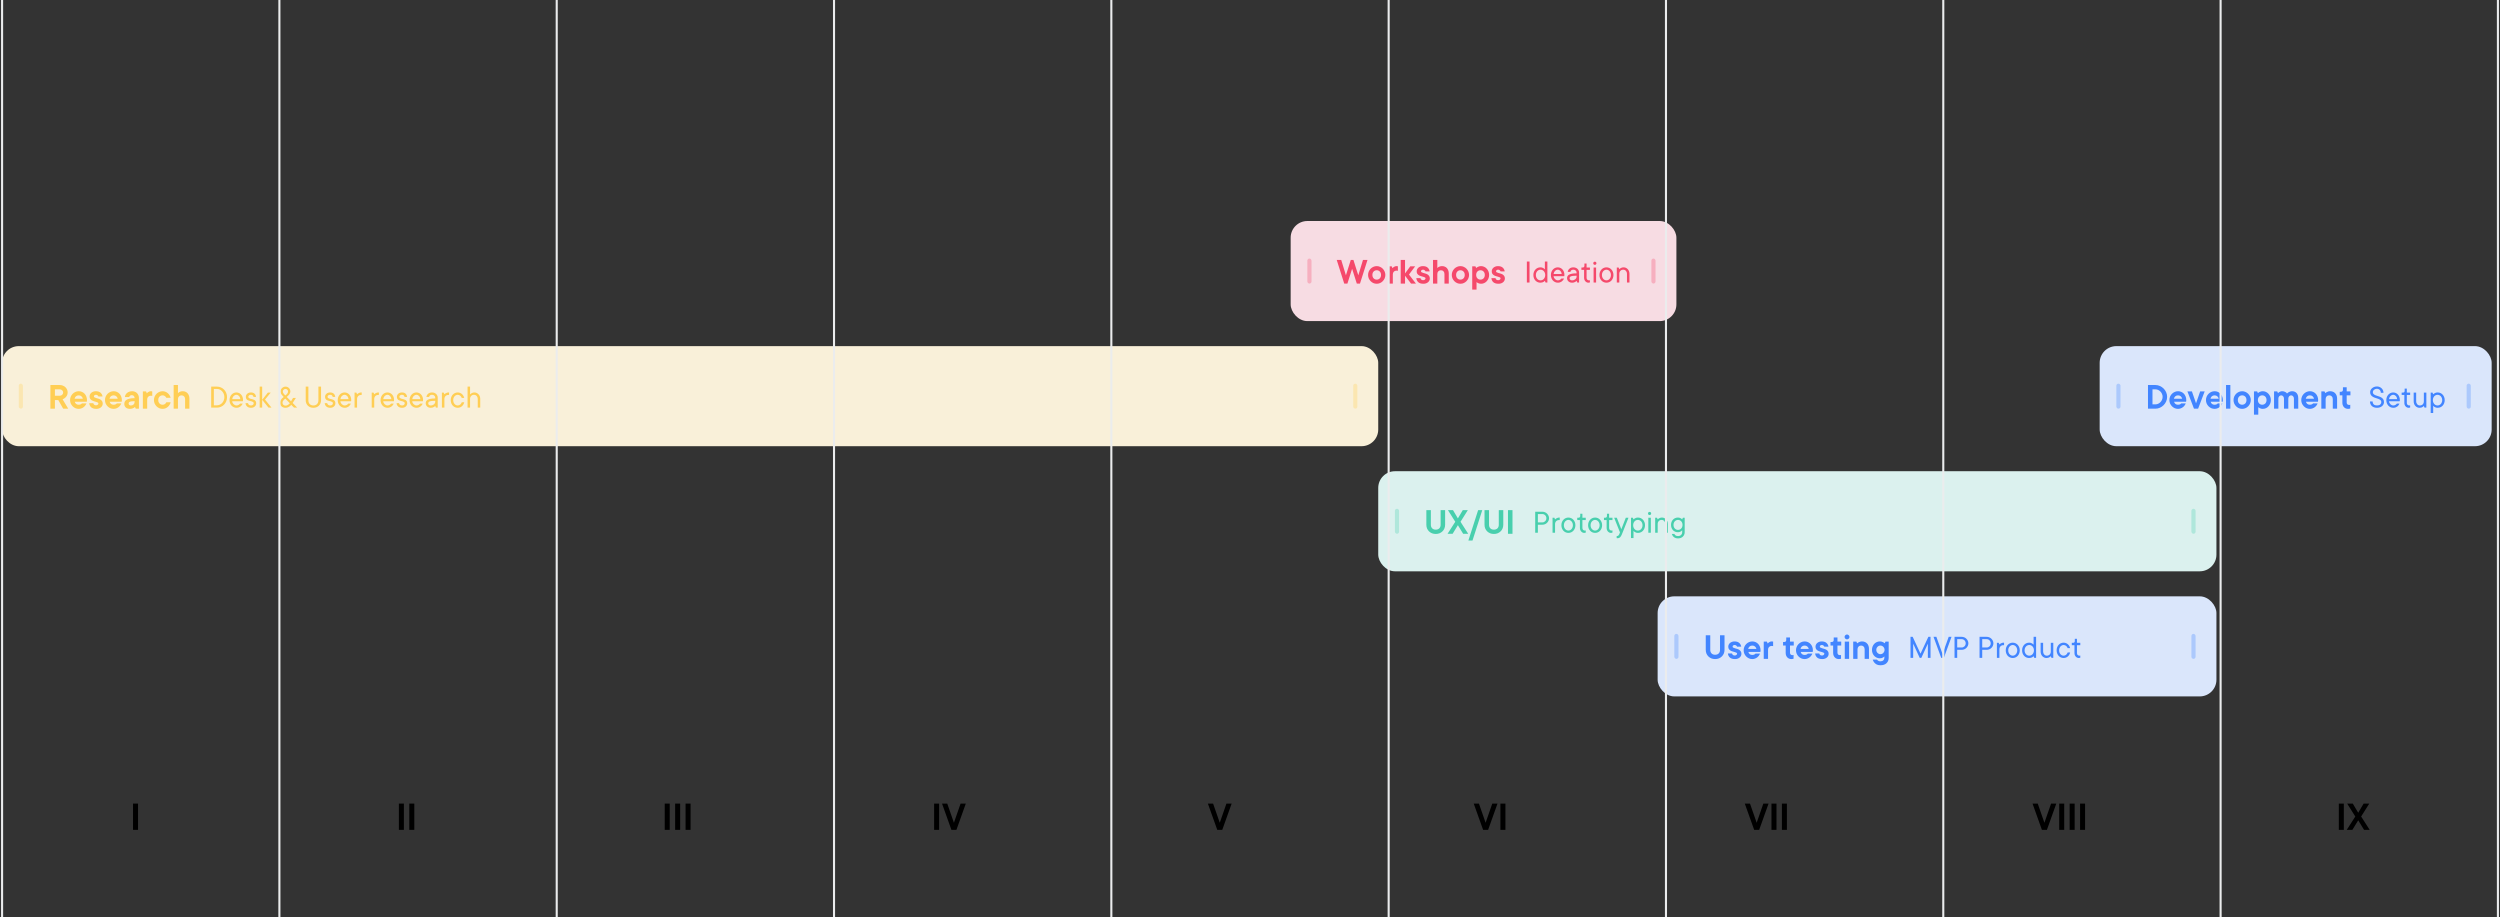 <svg width="1199" height="440" viewBox="0 0 1199 440" fill="none" xmlns="http://www.w3.org/2000/svg">
<rect x="0" y="0" width="1199" height="440" fill="#333333" stroke="none"/>
<path d="M66.2 398H63.8V385.4H66.2V398Z" fill="black"/>
<path d="M193.7 398H191.3V385.4H193.7V398ZM198.7 398H196.3V385.4H198.7V398Z" fill="black"/>
<path d="M321.2 398H318.8V385.4H321.2V398ZM326.2 398H323.8V385.4H326.2V398ZM331.2 398H328.8V385.4H331.2V398Z" fill="black"/>
<path d="M450.399 398H447.999V385.4H450.399V398ZM456.299 398L451.799 385.4H454.299L457.499 394.6L460.699 385.4H463.199L458.699 398H456.299Z" fill="black"/>
<path d="M583.799 398L579.299 385.4H581.799L584.999 394.6L588.199 385.4H590.699L586.199 398H583.799Z" fill="black"/>
<path d="M711.299 398L706.799 385.4H709.299L712.499 394.6L715.699 385.4H718.199L713.699 398H711.299ZM722.001 398H719.601V385.4H722.001V398Z" fill="black"/>
<path d="M841.299 398L836.799 385.4H839.299L842.499 394.6L845.699 385.4H848.199L843.699 398H841.299ZM852.001 398H849.601V385.4H852.001V398ZM857.001 398H854.601V385.4H857.001V398Z" fill="black"/>
<path d="M979.299 398L974.799 385.4H977.299L980.499 394.6L983.699 385.4H986.199L981.699 398H979.299ZM990.001 398H987.601V385.4H990.001V398ZM995.001 398H992.601V385.4H995.001V398ZM1000 398H997.601V385.4H1000V398Z" fill="black"/>
<path d="M1124.1 398H1121.7V385.4H1124.1V398ZM1133.6 385.4H1136.3L1132.4 391.6L1136.5 398H1133.8L1131 393.42L1128.2 398H1125.5L1129.6 391.6L1125.7 385.4H1128.4L1131 389.8L1133.6 385.4Z" fill="black"/>
<rect x="619" y="106" width="185" height="48" rx="8" fill="#F7DCE3"/>
<rect opacity="0.3" x="627" y="124" width="2" height="12" rx="1" fill="#F5496B"/>
<rect opacity="0.3" x="792" y="124" width="2" height="12" rx="1" fill="#F5496B"/>
<path d="M646.22 136H644.69L641.09 124.66H643.25L645.5 132.04L647.84 124.66H649.1L651.44 132.04L653.69 124.66H655.85L652.25 136H650.72L648.47 128.89L646.22 136ZM658.2 131.86C658.2 132.544 658.398 133.09 658.794 133.498C659.19 133.906 659.682 134.11 660.27 134.11C660.858 134.11 661.35 133.906 661.746 133.498C662.142 133.09 662.34 132.544 662.34 131.86C662.34 131.176 662.142 130.63 661.746 130.222C661.35 129.814 660.858 129.61 660.27 129.61C659.682 129.61 659.19 129.814 658.794 130.222C658.398 130.63 658.2 131.176 658.2 131.86ZM664.41 131.86C664.41 132.448 664.296 133 664.068 133.516C663.852 134.02 663.552 134.464 663.168 134.848C662.796 135.232 662.358 135.538 661.854 135.766C661.362 135.982 660.834 136.09 660.27 136.09C659.706 136.09 659.172 135.982 658.668 135.766C658.176 135.538 657.738 135.232 657.354 134.848C656.982 134.464 656.682 134.02 656.454 133.516C656.238 133 656.13 132.448 656.13 131.86C656.13 131.272 656.238 130.726 656.454 130.222C656.682 129.706 656.982 129.256 657.354 128.872C657.738 128.488 658.176 128.188 658.668 127.972C659.172 127.744 659.706 127.63 660.27 127.63C660.834 127.63 661.362 127.744 661.854 127.972C662.358 128.188 662.796 128.488 663.168 128.872C663.552 129.256 663.852 129.706 664.068 130.222C664.296 130.726 664.41 131.272 664.41 131.86ZM669.801 127.63C669.897 127.63 669.981 127.636 670.053 127.648C670.125 127.66 670.191 127.672 670.251 127.684C670.311 127.696 670.371 127.708 670.431 127.72V129.88C670.371 129.868 670.305 129.856 670.233 129.844C670.173 129.832 670.095 129.82 669.999 129.808C669.915 129.796 669.819 129.79 669.711 129.79C669.207 129.79 668.793 129.958 668.469 130.294C668.157 130.618 668.001 131.05 668.001 131.59V136H665.931V127.72H667.461L667.821 128.62C667.965 128.44 668.139 128.278 668.343 128.134C668.511 128.002 668.715 127.888 668.955 127.792C669.207 127.684 669.489 127.63 669.801 127.63ZM676.735 136L673.855 132.22V136H671.785V124.66H673.855V131.14L676.375 127.72H678.715L675.745 131.68L679.075 136H676.735ZM681.243 133.39C681.291 133.666 681.423 133.9 681.639 134.092C681.855 134.284 682.143 134.38 682.503 134.38C682.863 134.38 683.145 134.29 683.349 134.11C683.565 133.918 683.673 133.708 683.673 133.48C683.673 133.288 683.565 133.138 683.349 133.03C683.145 132.922 682.887 132.826 682.575 132.742C682.263 132.646 681.921 132.55 681.549 132.454C681.189 132.358 680.853 132.22 680.541 132.04C680.229 131.848 679.965 131.608 679.749 131.32C679.545 131.02 679.443 130.63 679.443 130.15C679.443 129.814 679.509 129.496 679.641 129.196C679.785 128.884 679.989 128.614 680.253 128.386C680.517 128.158 680.829 127.978 681.189 127.846C681.549 127.702 681.957 127.63 682.413 127.63C683.409 127.63 684.171 127.87 684.699 128.35C685.239 128.83 685.557 129.43 685.653 130.15H683.673C683.625 129.97 683.493 129.79 683.277 129.61C683.073 129.43 682.815 129.34 682.503 129.34C682.191 129.34 681.945 129.418 681.765 129.574C681.597 129.73 681.513 129.922 681.513 130.15C681.513 130.342 681.615 130.492 681.819 130.6C682.035 130.708 682.299 130.81 682.611 130.906C682.923 130.99 683.259 131.086 683.619 131.194C683.991 131.29 684.333 131.434 684.645 131.626C684.957 131.818 685.215 132.07 685.419 132.382C685.635 132.682 685.743 133.078 685.743 133.57C685.743 133.906 685.671 134.23 685.527 134.542C685.383 134.842 685.179 135.106 684.915 135.334C684.651 135.562 684.327 135.748 683.943 135.892C683.571 136.024 683.151 136.09 682.683 136.09C681.603 136.09 680.781 135.844 680.217 135.352C679.665 134.86 679.347 134.206 679.263 133.39H681.243ZM691.681 127.63C692.125 127.63 692.539 127.714 692.923 127.882C693.319 128.038 693.655 128.272 693.931 128.584C694.207 128.884 694.423 129.25 694.579 129.682C694.747 130.114 694.831 130.6 694.831 131.14V136H692.761V131.41C692.761 130.87 692.599 130.438 692.275 130.114C691.963 129.778 691.555 129.61 691.051 129.61C690.547 129.61 690.133 129.778 689.809 130.114C689.497 130.438 689.341 130.87 689.341 131.41V136H687.271V124.66H689.341V128.53C689.497 128.362 689.683 128.212 689.899 128.08C690.091 127.972 690.331 127.87 690.619 127.774C690.919 127.678 691.273 127.63 691.681 127.63ZM698.348 131.86C698.348 132.544 698.546 133.09 698.942 133.498C699.338 133.906 699.83 134.11 700.418 134.11C701.006 134.11 701.498 133.906 701.894 133.498C702.29 133.09 702.488 132.544 702.488 131.86C702.488 131.176 702.29 130.63 701.894 130.222C701.498 129.814 701.006 129.61 700.418 129.61C699.83 129.61 699.338 129.814 698.942 130.222C698.546 130.63 698.348 131.176 698.348 131.86ZM704.558 131.86C704.558 132.448 704.444 133 704.216 133.516C704 134.02 703.7 134.464 703.316 134.848C702.944 135.232 702.506 135.538 702.002 135.766C701.51 135.982 700.982 136.09 700.418 136.09C699.854 136.09 699.32 135.982 698.816 135.766C698.324 135.538 697.886 135.232 697.502 134.848C697.13 134.464 696.83 134.02 696.602 133.516C696.386 133 696.278 132.448 696.278 131.86C696.278 131.272 696.386 130.726 696.602 130.222C696.83 129.706 697.13 129.256 697.502 128.872C697.886 128.488 698.324 128.188 698.816 127.972C699.32 127.744 699.854 127.63 700.418 127.63C700.982 127.63 701.51 127.744 702.002 127.972C702.506 128.188 702.944 128.488 703.316 128.872C703.7 129.256 704 129.706 704.216 130.222C704.444 130.726 704.558 131.272 704.558 131.86ZM710.31 127.63C710.826 127.63 711.318 127.738 711.786 127.954C712.254 128.158 712.662 128.452 713.01 128.836C713.37 129.208 713.652 129.652 713.856 130.168C714.072 130.684 714.18 131.248 714.18 131.86C714.18 132.472 714.072 133.036 713.856 133.552C713.652 134.068 713.37 134.518 713.01 134.902C712.662 135.274 712.254 135.568 711.786 135.784C711.318 135.988 710.826 136.09 710.31 136.09C709.962 136.09 709.656 136.048 709.392 135.964C709.14 135.88 708.918 135.79 708.726 135.694C708.51 135.574 708.318 135.436 708.15 135.28V138.88H706.08V127.72H707.61L707.97 128.53C708.15 128.362 708.36 128.212 708.6 128.08C708.804 127.972 709.05 127.87 709.338 127.774C709.626 127.678 709.95 127.63 710.31 127.63ZM707.97 131.86C707.97 132.544 708.168 133.09 708.564 133.498C708.96 133.906 709.452 134.11 710.04 134.11C710.628 134.11 711.12 133.906 711.516 133.498C711.912 133.09 712.11 132.544 712.11 131.86C712.11 131.176 711.912 130.63 711.516 130.222C711.12 129.814 710.628 129.61 710.04 129.61C709.452 129.61 708.96 129.814 708.564 130.222C708.168 130.63 707.97 131.176 707.97 131.86ZM717.243 133.39C717.291 133.666 717.423 133.9 717.639 134.092C717.855 134.284 718.143 134.38 718.503 134.38C718.863 134.38 719.145 134.29 719.349 134.11C719.565 133.918 719.673 133.708 719.673 133.48C719.673 133.288 719.565 133.138 719.349 133.03C719.145 132.922 718.887 132.826 718.575 132.742C718.263 132.646 717.921 132.55 717.549 132.454C717.189 132.358 716.853 132.22 716.541 132.04C716.229 131.848 715.965 131.608 715.749 131.32C715.545 131.02 715.443 130.63 715.443 130.15C715.443 129.814 715.509 129.496 715.641 129.196C715.785 128.884 715.989 128.614 716.253 128.386C716.517 128.158 716.829 127.978 717.189 127.846C717.549 127.702 717.957 127.63 718.413 127.63C719.409 127.63 720.171 127.87 720.699 128.35C721.239 128.83 721.557 129.43 721.653 130.15H719.673C719.625 129.97 719.493 129.79 719.277 129.61C719.073 129.43 718.815 129.34 718.503 129.34C718.191 129.34 717.945 129.418 717.765 129.574C717.597 129.73 717.513 129.922 717.513 130.15C717.513 130.342 717.615 130.492 717.819 130.6C718.035 130.708 718.299 130.81 718.611 130.906C718.923 130.99 719.259 131.086 719.619 131.194C719.991 131.29 720.333 131.434 720.645 131.626C720.957 131.818 721.215 132.07 721.419 132.382C721.635 132.682 721.743 133.078 721.743 133.57C721.743 133.906 721.671 134.23 721.527 134.542C721.383 134.842 721.179 135.106 720.915 135.334C720.651 135.562 720.327 135.748 719.943 135.892C719.571 136.024 719.151 136.09 718.683 136.09C717.603 136.09 716.781 135.844 716.217 135.352C715.665 134.86 715.347 134.206 715.263 133.39H717.243Z" fill="#F5496B"/>
<path d="M733.562 135.5H732.281V125.422H733.562V135.5ZM741.086 131.898C741.086 131.513 741.023 131.164 740.898 130.852C740.779 130.539 740.617 130.271 740.414 130.047C740.211 129.823 739.971 129.651 739.695 129.531C739.424 129.406 739.141 129.344 738.844 129.344C738.547 129.344 738.26 129.406 737.984 129.531C737.714 129.651 737.477 129.823 737.273 130.047C737.07 130.271 736.906 130.539 736.781 130.852C736.661 131.164 736.602 131.513 736.602 131.898C736.602 132.284 736.661 132.635 736.781 132.953C736.906 133.266 737.07 133.534 737.273 133.758C737.477 133.982 737.714 134.156 737.984 134.281C738.26 134.401 738.547 134.461 738.844 134.461C739.141 134.461 739.424 134.401 739.695 134.281C739.971 134.156 740.211 133.982 740.414 133.758C740.617 133.534 740.779 133.266 740.898 132.953C741.023 132.635 741.086 132.284 741.086 131.898ZM740.922 134.703C740.76 134.875 740.581 135.023 740.383 135.148C740.201 135.268 739.974 135.37 739.703 135.453C739.438 135.536 739.125 135.578 738.766 135.578C738.307 135.578 737.872 135.49 737.461 135.312C737.049 135.13 736.69 134.878 736.383 134.555C736.081 134.227 735.841 133.839 735.664 133.391C735.492 132.943 735.406 132.445 735.406 131.898C735.406 131.357 735.492 130.862 735.664 130.414C735.841 129.966 736.081 129.581 736.383 129.258C736.69 128.93 737.049 128.674 737.461 128.492C737.872 128.31 738.307 128.219 738.766 128.219C739.13 128.219 739.445 128.271 739.711 128.375C739.977 128.474 740.201 128.583 740.383 128.703C740.586 128.844 740.766 129.003 740.922 129.18V125.422H742.125V135.5H741.242L740.922 134.703ZM750.133 133.578C750.013 133.833 749.862 134.086 749.68 134.336C749.497 134.581 749.284 134.794 749.039 134.977C748.794 135.154 748.516 135.299 748.203 135.414C747.896 135.523 747.552 135.578 747.172 135.578C746.714 135.578 746.279 135.49 745.867 135.312C745.456 135.13 745.096 134.878 744.789 134.555C744.487 134.227 744.247 133.839 744.07 133.391C743.898 132.943 743.812 132.445 743.812 131.898C743.812 131.357 743.898 130.862 744.07 130.414C744.247 129.966 744.484 129.581 744.781 129.258C745.083 128.93 745.435 128.674 745.836 128.492C746.237 128.31 746.656 128.219 747.094 128.219C747.531 128.219 747.943 128.305 748.328 128.477C748.719 128.648 749.057 128.893 749.344 129.211C749.635 129.523 749.865 129.901 750.031 130.344C750.203 130.786 750.289 131.279 750.289 131.82C750.289 131.924 750.284 132.016 750.273 132.094C750.263 132.167 750.253 132.229 750.242 132.281C750.232 132.344 750.221 132.404 750.211 132.461H745.094C745.115 132.716 745.185 132.966 745.305 133.211C745.43 133.456 745.583 133.669 745.766 133.852C745.953 134.034 746.169 134.182 746.414 134.297C746.664 134.406 746.917 134.461 747.172 134.461C747.396 134.461 747.594 134.43 747.766 134.367C747.943 134.299 748.104 134.224 748.25 134.141C748.396 134.057 748.516 133.966 748.609 133.867C748.708 133.763 748.789 133.667 748.852 133.578H750.133ZM747.094 129.344C746.849 129.344 746.615 129.396 746.391 129.5C746.172 129.604 745.971 129.747 745.789 129.93C745.612 130.112 745.461 130.331 745.336 130.586C745.216 130.841 745.135 131.12 745.094 131.422H749.008C748.924 130.781 748.703 130.276 748.344 129.906C747.99 129.531 747.573 129.344 747.094 129.344ZM754.602 128.219C754.997 128.219 755.362 128.286 755.695 128.422C756.034 128.552 756.323 128.729 756.562 128.953C756.802 129.177 756.987 129.44 757.117 129.742C757.253 130.039 757.32 130.359 757.32 130.703V135.5H756.445L756.125 134.703C755.964 134.875 755.781 135.023 755.578 135.148C755.396 135.268 755.172 135.37 754.906 135.453C754.641 135.536 754.326 135.578 753.961 135.578C753.596 135.578 753.268 135.523 752.977 135.414C752.685 135.299 752.435 135.143 752.227 134.945C752.018 134.747 751.854 134.518 751.734 134.258C751.62 133.997 751.562 133.719 751.562 133.422C751.562 133.078 751.63 132.766 751.766 132.484C751.906 132.203 752.146 131.958 752.484 131.75C752.828 131.542 753.297 131.383 753.891 131.273C754.484 131.159 755.229 131.102 756.125 131.102V130.703C756.125 130.339 755.982 130.021 755.695 129.75C755.414 129.479 755.049 129.344 754.602 129.344C754.154 129.344 753.823 129.438 753.609 129.625C753.396 129.807 753.247 130.06 753.164 130.383H751.883C751.924 130.086 752.016 129.807 752.156 129.547C752.297 129.281 752.482 129.049 752.711 128.852C752.94 128.654 753.211 128.5 753.523 128.391C753.836 128.276 754.195 128.219 754.602 128.219ZM753.961 134.461C754.279 134.461 754.57 134.411 754.836 134.312C755.107 134.208 755.336 134.078 755.523 133.922C755.711 133.76 755.857 133.581 755.961 133.383C756.07 133.185 756.125 132.984 756.125 132.781V132.219C755.401 132.219 754.82 132.25 754.383 132.312C753.945 132.37 753.604 132.456 753.359 132.57C753.12 132.68 752.961 132.812 752.883 132.969C752.805 133.12 752.766 133.297 752.766 133.5C752.766 133.745 752.872 133.966 753.086 134.164C753.305 134.362 753.596 134.461 753.961 134.461ZM759.883 126.383H760.922V128.297H762.523V129.422H760.922V133.18C760.922 133.586 761.031 133.901 761.25 134.125C761.469 134.349 761.76 134.461 762.125 134.461C762.229 134.461 762.326 134.451 762.414 134.43C762.456 134.419 762.492 134.404 762.523 134.383V135.422C762.471 135.453 762.414 135.479 762.352 135.5C762.211 135.552 762.029 135.578 761.805 135.578C761.529 135.578 761.266 135.521 761.016 135.406C760.766 135.286 760.544 135.122 760.352 134.914C760.159 134.706 760.005 134.456 759.891 134.164C759.781 133.872 759.727 133.544 759.727 133.18V129.422H758.445V128.297H759.008C759.596 128.297 759.888 128.005 759.883 127.422V126.383ZM765.492 135.5H764.289V128.297H765.492V135.5ZM764.133 126.266C764.133 126.042 764.203 125.859 764.344 125.719C764.49 125.573 764.669 125.5 764.883 125.5C765.107 125.5 765.289 125.573 765.43 125.719C765.576 125.859 765.648 126.042 765.648 126.266C765.648 126.479 765.576 126.659 765.43 126.805C765.289 126.951 765.107 127.023 764.883 127.023C764.669 127.023 764.49 126.951 764.344 126.805C764.203 126.659 764.133 126.479 764.133 126.266ZM768.289 131.898C768.289 132.284 768.346 132.635 768.461 132.953C768.581 133.266 768.742 133.534 768.945 133.758C769.148 133.982 769.38 134.156 769.641 134.281C769.906 134.401 770.177 134.461 770.453 134.461C770.729 134.461 770.997 134.401 771.258 134.281C771.518 134.156 771.747 133.982 771.945 133.758C772.143 133.534 772.302 133.266 772.422 132.953C772.547 132.635 772.609 132.284 772.609 131.898C772.609 131.513 772.547 131.164 772.422 130.852C772.302 130.539 772.143 130.271 771.945 130.047C771.747 129.823 771.518 129.651 771.258 129.531C770.997 129.406 770.729 129.344 770.453 129.344C770.177 129.344 769.906 129.406 769.641 129.531C769.38 129.651 769.148 129.823 768.945 130.047C768.742 130.271 768.581 130.539 768.461 130.852C768.346 131.164 768.289 131.513 768.289 131.898ZM773.812 131.898C773.812 132.44 773.724 132.938 773.547 133.391C773.37 133.839 773.13 134.227 772.828 134.555C772.526 134.878 772.169 135.13 771.758 135.312C771.346 135.49 770.911 135.578 770.453 135.578C769.995 135.578 769.56 135.49 769.148 135.312C768.737 135.13 768.378 134.878 768.07 134.555C767.768 134.227 767.529 133.839 767.352 133.391C767.18 132.943 767.094 132.445 767.094 131.898C767.094 131.357 767.18 130.862 767.352 130.414C767.529 129.966 767.768 129.581 768.07 129.258C768.378 128.93 768.737 128.674 769.148 128.492C769.56 128.31 769.995 128.219 770.453 128.219C770.911 128.219 771.346 128.31 771.758 128.492C772.169 128.674 772.526 128.93 772.828 129.258C773.13 129.581 773.37 129.966 773.547 130.414C773.724 130.862 773.812 131.357 773.812 131.898ZM778.695 128.219C779.081 128.219 779.44 128.297 779.773 128.453C780.112 128.609 780.409 128.823 780.664 129.094C780.919 129.365 781.12 129.693 781.266 130.078C781.417 130.458 781.492 130.88 781.492 131.344V135.5H780.297V131.344C780.297 131.047 780.247 130.776 780.148 130.531C780.055 130.281 779.927 130.068 779.766 129.891C779.604 129.714 779.417 129.578 779.203 129.484C778.995 129.391 778.771 129.344 778.531 129.344C777.964 129.344 777.503 129.526 777.148 129.891C776.794 130.25 776.617 130.734 776.617 131.344V135.5H775.414V128.297H776.297L776.617 129.102C776.768 128.94 776.943 128.797 777.141 128.672C777.323 128.552 777.542 128.448 777.797 128.359C778.052 128.266 778.352 128.219 778.695 128.219Z" fill="#F5496B"/>
<rect x="661" y="226" width="402" height="48" rx="8" fill="#DBF1EE"/>
<rect opacity="0.3" x="669" y="244" width="2" height="12" rx="1" fill="#48CFAD"/>
<rect opacity="0.3" x="1051" y="244" width="2" height="12" rx="1" fill="#48CFAD"/>
<path d="M688.58 254.02C689.3 254.02 689.87 253.81 690.29 253.39C690.71 252.97 690.92 252.4 690.92 251.68V244.66H693.08V251.68C693.08 252.316 692.966 252.904 692.738 253.444C692.522 253.972 692.21 254.434 691.802 254.83C691.406 255.226 690.932 255.538 690.38 255.766C689.828 255.982 689.228 256.09 688.58 256.09C687.932 256.09 687.332 255.982 686.78 255.766C686.228 255.538 685.748 255.226 685.34 254.83C684.944 254.434 684.632 253.972 684.404 253.444C684.188 252.904 684.08 252.316 684.08 251.68V244.66H686.24V251.68C686.24 252.4 686.45 252.97 686.87 253.39C687.29 253.81 687.86 254.02 688.58 254.02ZM701.542 244.66H703.972L700.462 250.24L704.152 256H701.722L699.202 251.878L696.682 256H694.252L697.942 250.24L694.432 244.66H696.862L699.202 248.62L701.542 244.66ZM706.214 259.24H704.234L708.914 244.66H710.894L706.214 259.24ZM716.476 254.02C717.196 254.02 717.766 253.81 718.186 253.39C718.606 252.97 718.816 252.4 718.816 251.68V244.66H720.976V251.68C720.976 252.316 720.862 252.904 720.634 253.444C720.418 253.972 720.106 254.434 719.698 254.83C719.302 255.226 718.828 255.538 718.276 255.766C717.724 255.982 717.124 256.09 716.476 256.09C715.828 256.09 715.228 255.982 714.676 255.766C714.124 255.538 713.644 255.226 713.236 254.83C712.84 254.434 712.528 253.972 712.3 253.444C712.084 252.904 711.976 252.316 711.976 251.68V244.66H714.136V251.68C714.136 252.4 714.346 252.97 714.766 253.39C715.186 253.81 715.756 254.02 716.476 254.02ZM725.389 256H723.229V244.66H725.389V256Z" fill="#48CFAD"/>
<path d="M739.719 245.422C740.156 245.422 740.57 245.505 740.961 245.672C741.352 245.833 741.69 246.06 741.977 246.352C742.263 246.638 742.492 246.971 742.664 247.352C742.836 247.727 742.922 248.122 742.922 248.539C742.922 248.956 742.836 249.354 742.664 249.734C742.492 250.109 742.263 250.443 741.977 250.734C741.69 251.021 741.352 251.247 740.961 251.414C740.57 251.576 740.156 251.656 739.719 251.656H737.562V255.5H736.281V245.422H739.719ZM739.719 250.539C739.974 250.539 740.219 250.49 740.453 250.391C740.688 250.286 740.893 250.146 741.07 249.969C741.247 249.786 741.385 249.573 741.484 249.328C741.589 249.078 741.641 248.815 741.641 248.539C741.641 248.263 741.589 248.003 741.484 247.758C741.385 247.513 741.247 247.299 741.07 247.117C740.893 246.935 740.688 246.794 740.453 246.695C740.219 246.591 739.974 246.539 739.719 246.539H737.562V250.539H739.719ZM748.039 249.422H747.719C747.151 249.422 746.69 249.604 746.336 249.969C745.982 250.328 745.805 250.812 745.805 251.422V255.5H744.602V248.297H745.484L745.805 249.102C745.956 248.94 746.13 248.797 746.328 248.672C746.51 248.552 746.729 248.448 746.984 248.359C747.24 248.266 747.539 248.219 747.883 248.219H748.039V249.422ZM750.039 251.898C750.039 252.284 750.096 252.635 750.211 252.953C750.331 253.266 750.492 253.534 750.695 253.758C750.898 253.982 751.13 254.156 751.391 254.281C751.656 254.401 751.927 254.461 752.203 254.461C752.479 254.461 752.747 254.401 753.008 254.281C753.268 254.156 753.497 253.982 753.695 253.758C753.893 253.534 754.052 253.266 754.172 252.953C754.297 252.635 754.359 252.284 754.359 251.898C754.359 251.513 754.297 251.164 754.172 250.852C754.052 250.539 753.893 250.271 753.695 250.047C753.497 249.823 753.268 249.651 753.008 249.531C752.747 249.406 752.479 249.344 752.203 249.344C751.927 249.344 751.656 249.406 751.391 249.531C751.13 249.651 750.898 249.823 750.695 250.047C750.492 250.271 750.331 250.539 750.211 250.852C750.096 251.164 750.039 251.513 750.039 251.898ZM755.562 251.898C755.562 252.44 755.474 252.938 755.297 253.391C755.12 253.839 754.88 254.227 754.578 254.555C754.276 254.878 753.919 255.13 753.508 255.312C753.096 255.49 752.661 255.578 752.203 255.578C751.745 255.578 751.31 255.49 750.898 255.312C750.487 255.13 750.128 254.878 749.82 254.555C749.518 254.227 749.279 253.839 749.102 253.391C748.93 252.943 748.844 252.445 748.844 251.898C748.844 251.357 748.93 250.862 749.102 250.414C749.279 249.966 749.518 249.581 749.82 249.258C750.128 248.93 750.487 248.674 750.898 248.492C751.31 248.31 751.745 248.219 752.203 248.219C752.661 248.219 753.096 248.31 753.508 248.492C753.919 248.674 754.276 248.93 754.578 249.258C754.88 249.581 755.12 249.966 755.297 250.414C755.474 250.862 755.562 251.357 755.562 251.898ZM757.883 246.383H758.922V248.297H760.523V249.422H758.922V253.18C758.922 253.586 759.031 253.901 759.25 254.125C759.469 254.349 759.76 254.461 760.125 254.461C760.229 254.461 760.326 254.451 760.414 254.43C760.456 254.419 760.492 254.404 760.523 254.383V255.422C760.471 255.453 760.414 255.479 760.352 255.5C760.211 255.552 760.029 255.578 759.805 255.578C759.529 255.578 759.266 255.521 759.016 255.406C758.766 255.286 758.544 255.122 758.352 254.914C758.159 254.706 758.005 254.456 757.891 254.164C757.781 253.872 757.727 253.544 757.727 253.18V249.422H756.445V248.297H757.008C757.596 248.297 757.888 248.005 757.883 247.422V246.383ZM762.852 251.898C762.852 252.284 762.909 252.635 763.023 252.953C763.143 253.266 763.305 253.534 763.508 253.758C763.711 253.982 763.943 254.156 764.203 254.281C764.469 254.401 764.74 254.461 765.016 254.461C765.292 254.461 765.56 254.401 765.82 254.281C766.081 254.156 766.31 253.982 766.508 253.758C766.706 253.534 766.865 253.266 766.984 252.953C767.109 252.635 767.172 252.284 767.172 251.898C767.172 251.513 767.109 251.164 766.984 250.852C766.865 250.539 766.706 250.271 766.508 250.047C766.31 249.823 766.081 249.651 765.82 249.531C765.56 249.406 765.292 249.344 765.016 249.344C764.74 249.344 764.469 249.406 764.203 249.531C763.943 249.651 763.711 249.823 763.508 250.047C763.305 250.271 763.143 250.539 763.023 250.852C762.909 251.164 762.852 251.513 762.852 251.898ZM768.375 251.898C768.375 252.44 768.286 252.938 768.109 253.391C767.932 253.839 767.693 254.227 767.391 254.555C767.089 254.878 766.732 255.13 766.32 255.312C765.909 255.49 765.474 255.578 765.016 255.578C764.557 255.578 764.122 255.49 763.711 255.312C763.299 255.13 762.94 254.878 762.633 254.555C762.331 254.227 762.091 253.839 761.914 253.391C761.742 252.943 761.656 252.445 761.656 251.898C761.656 251.357 761.742 250.862 761.914 250.414C762.091 249.966 762.331 249.581 762.633 249.258C762.94 248.93 763.299 248.674 763.711 248.492C764.122 248.31 764.557 248.219 765.016 248.219C765.474 248.219 765.909 248.31 766.32 248.492C766.732 248.674 767.089 248.93 767.391 249.258C767.693 249.581 767.932 249.966 768.109 250.414C768.286 250.862 768.375 251.357 768.375 251.898ZM770.695 246.383H771.734V248.297H773.336V249.422H771.734V253.18C771.734 253.586 771.844 253.901 772.062 254.125C772.281 254.349 772.573 254.461 772.938 254.461C773.042 254.461 773.138 254.451 773.227 254.43C773.268 254.419 773.305 254.404 773.336 254.383V255.422C773.284 255.453 773.227 255.479 773.164 255.5C773.023 255.552 772.841 255.578 772.617 255.578C772.341 255.578 772.078 255.521 771.828 255.406C771.578 255.286 771.357 255.122 771.164 254.914C770.971 254.706 770.818 254.456 770.703 254.164C770.594 253.872 770.539 253.544 770.539 253.18V249.422H769.258V248.297H769.82C770.409 248.297 770.701 248.005 770.695 247.422V246.383ZM774.141 248.297H775.422L777.586 253.82L779.742 248.297H781.023L777.906 256.141C777.62 256.865 777.318 257.378 777 257.68C776.688 257.987 776.297 258.141 775.828 258.141C775.766 258.141 775.706 258.138 775.648 258.133C775.596 258.128 775.544 258.12 775.492 258.109C775.44 258.099 775.391 258.083 775.344 258.062V257.102C775.708 257.102 775.979 257.021 776.156 256.859C776.339 256.698 776.495 256.458 776.625 256.141L776.945 255.344L774.141 248.297ZM783.266 251.898C783.266 252.284 783.326 252.635 783.445 252.953C783.57 253.266 783.734 253.534 783.938 253.758C784.141 253.982 784.378 254.156 784.648 254.281C784.924 254.401 785.211 254.461 785.508 254.461C785.805 254.461 786.089 254.401 786.359 254.281C786.635 254.156 786.875 253.982 787.078 253.758C787.281 253.534 787.443 253.266 787.562 252.953C787.688 252.635 787.75 252.284 787.75 251.898C787.75 251.513 787.688 251.164 787.562 250.852C787.443 250.539 787.281 250.271 787.078 250.047C786.875 249.823 786.635 249.651 786.359 249.531C786.089 249.406 785.805 249.344 785.508 249.344C785.211 249.344 784.924 249.406 784.648 249.531C784.378 249.651 784.141 249.823 783.938 250.047C783.734 250.271 783.57 250.539 783.445 250.852C783.326 251.164 783.266 251.513 783.266 251.898ZM783.43 249.102C783.581 248.94 783.76 248.797 783.969 248.672C784.151 248.552 784.375 248.448 784.641 248.359C784.911 248.266 785.227 248.219 785.586 248.219C786.044 248.219 786.479 248.31 786.891 248.492C787.302 248.674 787.659 248.93 787.961 249.258C788.268 249.581 788.508 249.966 788.68 250.414C788.857 250.862 788.945 251.357 788.945 251.898C788.945 252.44 788.857 252.938 788.68 253.391C788.508 253.839 788.268 254.227 787.961 254.555C787.659 254.878 787.302 255.13 786.891 255.312C786.479 255.49 786.044 255.578 785.586 255.578C785.221 255.578 784.906 255.529 784.641 255.43C784.375 255.326 784.151 255.216 783.969 255.102C783.755 254.961 783.576 254.799 783.43 254.617V258.062H782.227V248.297H783.109L783.43 249.102ZM791.742 255.5H790.539V248.297H791.742V255.5ZM790.383 246.266C790.383 246.042 790.453 245.859 790.594 245.719C790.74 245.573 790.919 245.5 791.133 245.5C791.357 245.5 791.539 245.573 791.68 245.719C791.826 245.859 791.898 246.042 791.898 246.266C791.898 246.479 791.826 246.659 791.68 246.805C791.539 246.951 791.357 247.023 791.133 247.023C790.919 247.023 790.74 246.951 790.594 246.805C790.453 246.659 790.383 246.479 790.383 246.266ZM797.102 248.219C797.487 248.219 797.846 248.297 798.18 248.453C798.518 248.609 798.815 248.823 799.07 249.094C799.326 249.365 799.526 249.693 799.672 250.078C799.823 250.458 799.898 250.88 799.898 251.344V255.5H798.703V251.344C798.703 251.047 798.654 250.776 798.555 250.531C798.461 250.281 798.333 250.068 798.172 249.891C798.01 249.714 797.823 249.578 797.609 249.484C797.401 249.391 797.177 249.344 796.938 249.344C796.37 249.344 795.909 249.526 795.555 249.891C795.201 250.25 795.023 250.734 795.023 251.344V255.5H793.82V248.297H794.703L795.023 249.102C795.174 248.94 795.349 248.797 795.547 248.672C795.729 248.552 795.948 248.448 796.203 248.359C796.458 248.266 796.758 248.219 797.102 248.219ZM806.781 254.297C806.641 254.479 806.474 254.641 806.281 254.781C806.109 254.901 805.893 255.01 805.633 255.109C805.372 255.208 805.062 255.258 804.703 255.258C804.245 255.258 803.815 255.174 803.414 255.008C803.013 254.836 802.664 254.596 802.367 254.289C802.076 253.977 801.844 253.604 801.672 253.172C801.505 252.74 801.422 252.263 801.422 251.742C801.422 251.221 801.505 250.745 801.672 250.312C801.844 249.875 802.076 249.503 802.367 249.195C802.664 248.888 803.01 248.648 803.406 248.477C803.807 248.305 804.24 248.219 804.703 248.219C805.068 248.219 805.38 248.266 805.641 248.359C805.901 248.448 806.115 248.552 806.281 248.672C806.474 248.802 806.641 248.945 806.781 249.102L807.102 248.297H807.977V255.258C807.977 255.674 807.898 256.062 807.742 256.422C807.591 256.786 807.375 257.102 807.094 257.367C806.818 257.638 806.482 257.846 806.086 257.992C805.695 258.143 805.26 258.219 804.781 258.219C804.365 258.219 803.99 258.161 803.656 258.047C803.328 257.938 803.042 257.784 802.797 257.586C802.552 257.388 802.346 257.159 802.18 256.898C802.013 256.638 801.893 256.359 801.82 256.062H803.016C803.135 256.339 803.328 256.581 803.594 256.789C803.859 256.997 804.255 257.102 804.781 257.102C805.391 257.102 805.875 256.924 806.234 256.57C806.599 256.221 806.781 255.784 806.781 255.258V254.297ZM802.617 251.742C802.617 252.107 802.672 252.435 802.781 252.727C802.896 253.018 803.052 253.268 803.25 253.477C803.448 253.685 803.677 253.849 803.938 253.969C804.198 254.083 804.479 254.141 804.781 254.141C805.078 254.141 805.357 254.083 805.617 253.969C805.878 253.849 806.107 253.685 806.305 253.477C806.503 253.268 806.656 253.018 806.766 252.727C806.88 252.43 806.938 252.102 806.938 251.742C806.938 251.378 806.88 251.049 806.766 250.758C806.656 250.461 806.503 250.211 806.305 250.008C806.107 249.799 805.878 249.638 805.617 249.523C805.357 249.404 805.078 249.344 804.781 249.344C804.484 249.344 804.203 249.404 803.938 249.523C803.677 249.638 803.448 249.799 803.25 250.008C803.052 250.211 802.896 250.461 802.781 250.758C802.672 251.049 802.617 251.378 802.617 251.742Z" fill="#48CFAD"/>
<rect x="1007" y="166" width="188" height="48" rx="8" fill="#DAE6FB"/>
<rect opacity="0.3" x="1015" y="184" width="2" height="12" rx="1" fill="#4285FF"/>
<rect opacity="0.3" x="1183" y="184" width="2" height="12" rx="1" fill="#4285FF"/>
<path d="M1033.77 193.93C1034.21 193.93 1034.64 193.834 1035.05 193.642C1035.47 193.45 1035.83 193.192 1036.15 192.868C1036.47 192.544 1036.72 192.166 1036.9 191.734C1037.09 191.29 1037.19 190.822 1037.19 190.33C1037.19 189.838 1037.09 189.376 1036.9 188.944C1036.72 188.5 1036.47 188.116 1036.15 187.792C1035.83 187.468 1035.47 187.21 1035.05 187.018C1034.64 186.826 1034.21 186.73 1033.77 186.73H1032.33V193.93H1033.77ZM1030.17 196V184.66H1033.77C1034.51 184.66 1035.22 184.816 1035.89 185.128C1036.57 185.428 1037.16 185.836 1037.68 186.352C1038.19 186.868 1038.6 187.468 1038.9 188.152C1039.2 188.836 1039.35 189.562 1039.35 190.33C1039.35 191.098 1039.2 191.824 1038.9 192.508C1038.6 193.192 1038.19 193.792 1037.68 194.308C1037.16 194.824 1036.57 195.238 1035.89 195.55C1035.22 195.85 1034.51 196 1033.77 196H1030.17ZM1048.27 193.48C1048.16 193.792 1047.99 194.104 1047.76 194.416C1047.55 194.728 1047.28 195.01 1046.95 195.262C1046.64 195.502 1046.28 195.7 1045.87 195.856C1045.48 196.012 1045.05 196.09 1044.58 196.09C1044.01 196.09 1043.48 195.982 1042.98 195.766C1042.48 195.538 1042.05 195.232 1041.66 194.848C1041.29 194.464 1040.99 194.02 1040.76 193.516C1040.55 193 1040.44 192.448 1040.44 191.86C1040.44 191.272 1040.55 190.726 1040.76 190.222C1040.99 189.706 1041.29 189.256 1041.66 188.872C1042.05 188.488 1042.48 188.188 1042.98 187.972C1043.48 187.744 1044.01 187.63 1044.58 187.63C1045.12 187.63 1045.63 187.732 1046.11 187.936C1046.59 188.14 1047.01 188.428 1047.37 188.8C1047.73 189.172 1048.01 189.622 1048.21 190.15C1048.43 190.666 1048.54 191.236 1048.54 191.86C1048.54 191.956 1048.53 192.052 1048.52 192.148C1048.51 192.232 1048.5 192.316 1048.48 192.4C1048.47 192.496 1048.46 192.586 1048.45 192.67H1042.69C1042.78 193.078 1042.99 193.42 1043.3 193.696C1043.61 193.972 1044.04 194.11 1044.58 194.11C1044.85 194.11 1045.08 194.08 1045.26 194.02C1045.45 193.96 1045.62 193.888 1045.75 193.804C1045.89 193.708 1046.01 193.6 1046.11 193.48H1048.27ZM1044.58 189.61C1044.04 189.61 1043.59 189.766 1043.25 190.078C1042.91 190.39 1042.69 190.774 1042.6 191.23H1046.56C1046.46 190.774 1046.24 190.39 1045.89 190.078C1045.56 189.766 1045.12 189.61 1044.58 189.61ZM1057.36 187.72L1054.21 196H1052.23L1049.08 187.72H1051.24L1053.22 193.444L1055.2 187.72H1057.36ZM1065.81 193.48C1065.7 193.792 1065.54 194.104 1065.31 194.416C1065.09 194.728 1064.82 195.01 1064.5 195.262C1064.19 195.502 1063.83 195.7 1063.42 195.856C1063.02 196.012 1062.59 196.09 1062.12 196.09C1061.56 196.09 1061.02 195.982 1060.52 195.766C1060.03 195.538 1059.59 195.232 1059.21 194.848C1058.83 194.464 1058.53 194.02 1058.31 193.516C1058.09 193 1057.98 192.448 1057.98 191.86C1057.98 191.272 1058.09 190.726 1058.31 190.222C1058.53 189.706 1058.83 189.256 1059.21 188.872C1059.59 188.488 1060.03 188.188 1060.52 187.972C1061.02 187.744 1061.56 187.63 1062.12 187.63C1062.66 187.63 1063.17 187.732 1063.65 187.936C1064.13 188.14 1064.55 188.428 1064.91 188.8C1065.27 189.172 1065.55 189.622 1065.76 190.15C1065.97 190.666 1066.08 191.236 1066.08 191.86C1066.08 191.956 1066.08 192.052 1066.06 192.148C1066.05 192.232 1066.04 192.316 1066.03 192.4C1066.02 192.496 1066 192.586 1065.99 192.67H1060.23C1060.33 193.078 1060.53 193.42 1060.84 193.696C1061.16 193.972 1061.58 194.11 1062.12 194.11C1062.4 194.11 1062.63 194.08 1062.81 194.02C1063 193.96 1063.16 193.888 1063.29 193.804C1063.44 193.708 1063.56 193.6 1063.65 193.48H1065.81ZM1062.12 189.61C1061.58 189.61 1061.14 189.766 1060.79 190.078C1060.45 190.39 1060.24 190.774 1060.14 191.23H1064.1C1064.01 190.774 1063.78 190.39 1063.44 190.078C1063.1 189.766 1062.66 189.61 1062.12 189.61ZM1069.68 196H1067.61V184.66H1069.68V196ZM1073.27 191.86C1073.27 192.544 1073.47 193.09 1073.86 193.498C1074.26 193.906 1074.75 194.11 1075.34 194.11C1075.93 194.11 1076.42 193.906 1076.82 193.498C1077.21 193.09 1077.41 192.544 1077.41 191.86C1077.41 191.176 1077.21 190.63 1076.82 190.222C1076.42 189.814 1075.93 189.61 1075.34 189.61C1074.75 189.61 1074.26 189.814 1073.86 190.222C1073.47 190.63 1073.27 191.176 1073.27 191.86ZM1079.48 191.86C1079.48 192.448 1079.37 193 1079.14 193.516C1078.92 194.02 1078.62 194.464 1078.24 194.848C1077.87 195.232 1077.43 195.538 1076.92 195.766C1076.43 195.982 1075.9 196.09 1075.34 196.09C1074.78 196.09 1074.24 195.982 1073.74 195.766C1073.25 195.538 1072.81 195.232 1072.42 194.848C1072.05 194.464 1071.75 194.02 1071.52 193.516C1071.31 193 1071.2 192.448 1071.2 191.86C1071.2 191.272 1071.31 190.726 1071.52 190.222C1071.75 189.706 1072.05 189.256 1072.42 188.872C1072.81 188.488 1073.25 188.188 1073.74 187.972C1074.24 187.744 1074.78 187.63 1075.34 187.63C1075.9 187.63 1076.43 187.744 1076.92 187.972C1077.43 188.188 1077.87 188.488 1078.24 188.872C1078.62 189.256 1078.92 189.706 1079.14 190.222C1079.37 190.726 1079.48 191.272 1079.48 191.86ZM1085.23 187.63C1085.75 187.63 1086.24 187.738 1086.71 187.954C1087.18 188.158 1087.58 188.452 1087.93 188.836C1088.29 189.208 1088.57 189.652 1088.78 190.168C1088.99 190.684 1089.1 191.248 1089.1 191.86C1089.1 192.472 1088.99 193.036 1088.78 193.552C1088.57 194.068 1088.29 194.518 1087.93 194.902C1087.58 195.274 1087.18 195.568 1086.71 195.784C1086.24 195.988 1085.75 196.09 1085.23 196.09C1084.88 196.09 1084.58 196.048 1084.31 195.964C1084.06 195.88 1083.84 195.79 1083.65 195.694C1083.43 195.574 1083.24 195.436 1083.07 195.28V198.88H1081V187.72H1082.53L1082.89 188.53C1083.07 188.362 1083.28 188.212 1083.52 188.08C1083.73 187.972 1083.97 187.87 1084.26 187.774C1084.55 187.678 1084.87 187.63 1085.23 187.63ZM1082.89 191.86C1082.89 192.544 1083.09 193.09 1083.49 193.498C1083.88 193.906 1084.37 194.11 1084.96 194.11C1085.55 194.11 1086.04 193.906 1086.44 193.498C1086.83 193.09 1087.03 192.544 1087.03 191.86C1087.03 191.176 1086.83 190.63 1086.44 190.222C1086.04 189.814 1085.55 189.61 1084.96 189.61C1084.37 189.61 1083.88 189.814 1083.49 190.222C1083.09 190.63 1082.89 191.176 1082.89 191.86ZM1094.5 187.63C1094.92 187.63 1095.28 187.69 1095.58 187.81C1095.88 187.918 1096.13 188.038 1096.32 188.17C1096.54 188.326 1096.71 188.506 1096.84 188.71C1097.04 188.506 1097.26 188.326 1097.51 188.17C1097.73 188.038 1097.98 187.918 1098.28 187.81C1098.58 187.69 1098.91 187.63 1099.27 187.63C1100.17 187.63 1100.89 187.918 1101.43 188.494C1101.97 189.07 1102.24 189.922 1102.24 191.05V196H1100.17V191.23C1100.17 190.726 1100.04 190.33 1099.76 190.042C1099.5 189.754 1099.18 189.61 1098.82 189.61C1098.46 189.61 1098.15 189.754 1097.87 190.042C1097.61 190.33 1097.47 190.726 1097.47 191.23V196H1095.4V191.23C1095.4 190.726 1095.27 190.33 1094.99 190.042C1094.73 189.754 1094.41 189.61 1094.05 189.61C1093.69 189.61 1093.38 189.754 1093.1 190.042C1092.84 190.33 1092.7 190.726 1092.7 191.23V196H1090.63V187.72H1092.16L1092.52 188.53C1092.69 188.362 1092.88 188.212 1093.08 188.08C1093.25 187.972 1093.45 187.87 1093.69 187.774C1093.93 187.678 1094.2 187.63 1094.5 187.63ZM1111.51 193.48C1111.41 193.792 1111.24 194.104 1111.01 194.416C1110.79 194.728 1110.52 195.01 1110.2 195.262C1109.89 195.502 1109.53 195.7 1109.12 195.856C1108.72 196.012 1108.29 196.09 1107.82 196.09C1107.26 196.09 1106.73 195.982 1106.22 195.766C1105.73 195.538 1105.29 195.232 1104.91 194.848C1104.54 194.464 1104.24 194.02 1104.01 193.516C1103.79 193 1103.68 192.448 1103.68 191.86C1103.68 191.272 1103.79 190.726 1104.01 190.222C1104.24 189.706 1104.54 189.256 1104.91 188.872C1105.29 188.488 1105.73 188.188 1106.22 187.972C1106.73 187.744 1107.26 187.63 1107.82 187.63C1108.36 187.63 1108.87 187.732 1109.35 187.936C1109.83 188.14 1110.25 188.428 1110.61 188.8C1110.97 189.172 1111.26 189.622 1111.46 190.15C1111.68 190.666 1111.78 191.236 1111.78 191.86C1111.78 191.956 1111.78 192.052 1111.77 192.148C1111.75 192.232 1111.74 192.316 1111.73 192.4C1111.72 192.496 1111.71 192.586 1111.69 192.67H1105.93C1106.03 193.078 1106.23 193.42 1106.55 193.696C1106.86 193.972 1107.28 194.11 1107.82 194.11C1108.1 194.11 1108.33 194.08 1108.51 194.02C1108.7 193.96 1108.86 193.888 1108.99 193.804C1109.14 193.708 1109.26 193.6 1109.35 193.48H1111.51ZM1107.82 189.61C1107.28 189.61 1106.84 189.766 1106.49 190.078C1106.16 190.39 1105.94 190.774 1105.84 191.23H1109.8C1109.71 190.774 1109.49 190.39 1109.14 190.078C1108.8 189.766 1108.36 189.61 1107.82 189.61ZM1117.54 187.63C1118.03 187.63 1118.48 187.714 1118.89 187.882C1119.3 188.038 1119.65 188.272 1119.93 188.584C1120.23 188.884 1120.46 189.25 1120.62 189.682C1120.79 190.114 1120.87 190.6 1120.87 191.14V196H1118.8V191.41C1118.8 190.87 1118.64 190.438 1118.31 190.114C1118 189.778 1117.59 189.61 1117.09 189.61C1116.59 189.61 1116.17 189.778 1115.85 190.114C1115.54 190.438 1115.38 190.87 1115.38 191.41V196H1113.31V187.72H1114.84L1115.2 188.53C1115.4 188.362 1115.63 188.212 1115.87 188.08C1116.07 187.972 1116.31 187.87 1116.59 187.774C1116.87 187.678 1117.19 187.63 1117.54 187.63ZM1123.67 185.74H1125.47V187.72H1127.27V189.61H1125.47V193.03C1125.47 193.39 1125.57 193.678 1125.77 193.894C1125.99 194.098 1126.28 194.2 1126.64 194.2C1126.73 194.2 1126.81 194.2 1126.87 194.2C1126.93 194.188 1126.99 194.176 1127.03 194.164C1127.08 194.152 1127.13 194.134 1127.18 194.11V195.91C1127.09 195.946 1127 195.976 1126.89 196C1126.69 196.06 1126.45 196.09 1126.19 196.09C1125.78 196.09 1125.4 196.024 1125.05 195.892C1124.72 195.748 1124.42 195.544 1124.17 195.28C1123.93 195.016 1123.74 194.704 1123.6 194.344C1123.46 193.984 1123.4 193.576 1123.4 193.12V189.61H1122.14V187.9H1122.68C1123.34 187.9 1123.67 187.57 1123.67 186.91V185.74Z" fill="#4285FF"/>
<path d="M1136.72 188.062C1136.72 187.719 1136.8 187.385 1136.96 187.062C1137.12 186.734 1137.35 186.443 1137.64 186.188C1137.93 185.932 1138.28 185.729 1138.68 185.578C1139.08 185.422 1139.52 185.344 1140 185.344C1140.44 185.344 1140.84 185.424 1141.22 185.586C1141.6 185.742 1141.93 185.956 1142.21 186.227C1142.5 186.497 1142.72 186.82 1142.88 187.195C1143.04 187.57 1143.12 187.966 1143.12 188.383H1141.84C1141.84 187.815 1141.67 187.354 1141.31 187C1140.96 186.641 1140.52 186.461 1140 186.461C1139.7 186.461 1139.43 186.508 1139.18 186.602C1138.93 186.69 1138.72 186.81 1138.55 186.961C1138.38 187.107 1138.24 187.276 1138.14 187.469C1138.05 187.661 1138 187.859 1138 188.062C1138 188.479 1138.13 188.802 1138.4 189.031C1138.66 189.26 1138.99 189.453 1139.39 189.609C1139.79 189.76 1140.22 189.904 1140.68 190.039C1141.14 190.169 1141.57 190.344 1141.97 190.562C1142.36 190.781 1142.7 191.07 1142.96 191.43C1143.23 191.784 1143.36 192.26 1143.36 192.859C1143.36 193.224 1143.28 193.57 1143.12 193.898C1142.97 194.221 1142.75 194.508 1142.46 194.758C1142.17 195.008 1141.82 195.208 1141.41 195.359C1140.99 195.505 1140.52 195.578 1140 195.578C1139.48 195.578 1139.01 195.505 1138.59 195.359C1138.18 195.208 1137.82 194.997 1137.53 194.727C1137.24 194.451 1137.02 194.128 1136.87 193.758C1136.72 193.383 1136.64 192.977 1136.64 192.539H1137.92C1137.92 193.148 1138.1 193.622 1138.45 193.961C1138.8 194.294 1139.32 194.461 1140 194.461C1140.68 194.461 1141.2 194.307 1141.55 194C1141.9 193.688 1142.08 193.307 1142.08 192.859C1142.08 192.443 1141.95 192.12 1141.68 191.891C1141.41 191.661 1141.08 191.471 1140.69 191.32C1140.29 191.164 1139.86 191.021 1139.4 190.891C1138.93 190.755 1138.51 190.578 1138.11 190.359C1137.72 190.141 1137.39 189.854 1137.12 189.5C1136.85 189.141 1136.72 188.661 1136.72 188.062ZM1150.8 193.578C1150.68 193.833 1150.53 194.086 1150.35 194.336C1150.17 194.581 1149.96 194.794 1149.71 194.977C1149.47 195.154 1149.19 195.299 1148.88 195.414C1148.57 195.523 1148.22 195.578 1147.84 195.578C1147.39 195.578 1146.95 195.49 1146.54 195.312C1146.13 195.13 1145.77 194.878 1145.46 194.555C1145.16 194.227 1144.92 193.839 1144.74 193.391C1144.57 192.943 1144.48 192.445 1144.48 191.898C1144.48 191.357 1144.57 190.862 1144.74 190.414C1144.92 189.966 1145.16 189.581 1145.45 189.258C1145.76 188.93 1146.11 188.674 1146.51 188.492C1146.91 188.31 1147.33 188.219 1147.77 188.219C1148.2 188.219 1148.61 188.305 1149 188.477C1149.39 188.648 1149.73 188.893 1150.02 189.211C1150.31 189.523 1150.54 189.901 1150.7 190.344C1150.88 190.786 1150.96 191.279 1150.96 191.82C1150.96 191.924 1150.96 192.016 1150.95 192.094C1150.93 192.167 1150.92 192.229 1150.91 192.281C1150.9 192.344 1150.89 192.404 1150.88 192.461H1145.77C1145.79 192.716 1145.86 192.966 1145.98 193.211C1146.1 193.456 1146.26 193.669 1146.44 193.852C1146.62 194.034 1146.84 194.182 1147.09 194.297C1147.34 194.406 1147.59 194.461 1147.84 194.461C1148.07 194.461 1148.27 194.43 1148.44 194.367C1148.61 194.299 1148.78 194.224 1148.92 194.141C1149.07 194.057 1149.19 193.966 1149.28 193.867C1149.38 193.763 1149.46 193.667 1149.52 193.578H1150.8ZM1147.77 189.344C1147.52 189.344 1147.29 189.396 1147.06 189.5C1146.84 189.604 1146.64 189.747 1146.46 189.93C1146.28 190.112 1146.13 190.331 1146.01 190.586C1145.89 190.841 1145.81 191.12 1145.77 191.422H1149.68C1149.6 190.781 1149.38 190.276 1149.02 189.906C1148.66 189.531 1148.24 189.344 1147.77 189.344ZM1153.27 186.383H1154.31V188.297H1155.91V189.422H1154.31V193.18C1154.31 193.586 1154.42 193.901 1154.64 194.125C1154.86 194.349 1155.15 194.461 1155.52 194.461C1155.62 194.461 1155.72 194.451 1155.8 194.43C1155.85 194.419 1155.88 194.404 1155.91 194.383V195.422C1155.86 195.453 1155.8 195.479 1155.74 195.5C1155.6 195.552 1155.42 195.578 1155.2 195.578C1154.92 195.578 1154.66 195.521 1154.41 195.406C1154.16 195.286 1153.93 195.122 1153.74 194.914C1153.55 194.706 1153.4 194.456 1153.28 194.164C1153.17 193.872 1153.12 193.544 1153.12 193.18V189.422H1151.84V188.297H1152.4C1152.99 188.297 1153.28 188.005 1153.27 187.422V186.383ZM1160.41 195.578C1160.02 195.578 1159.66 195.503 1159.32 195.352C1158.99 195.195 1158.69 194.982 1158.43 194.711C1158.17 194.435 1157.97 194.107 1157.82 193.727C1157.67 193.341 1157.6 192.919 1157.6 192.461V188.297H1158.8V192.461C1158.8 192.758 1158.85 193.029 1158.94 193.273C1159.03 193.518 1159.16 193.729 1159.31 193.906C1159.47 194.083 1159.66 194.221 1159.88 194.32C1160.09 194.414 1160.32 194.461 1160.56 194.461C1161.13 194.461 1161.59 194.281 1161.95 193.922C1162.3 193.557 1162.48 193.07 1162.48 192.461V188.297H1163.68V195.5H1162.8L1162.48 194.703C1162.33 194.875 1162.16 195.023 1161.95 195.148C1161.77 195.268 1161.55 195.37 1161.3 195.453C1161.05 195.536 1160.75 195.578 1160.41 195.578ZM1166.8 191.898C1166.8 192.284 1166.86 192.635 1166.98 192.953C1167.1 193.266 1167.27 193.534 1167.47 193.758C1167.67 193.982 1167.91 194.156 1168.18 194.281C1168.46 194.401 1168.74 194.461 1169.04 194.461C1169.34 194.461 1169.62 194.401 1169.89 194.281C1170.17 194.156 1170.41 193.982 1170.61 193.758C1170.81 193.534 1170.97 193.266 1171.09 192.953C1171.22 192.635 1171.28 192.284 1171.28 191.898C1171.28 191.513 1171.22 191.164 1171.09 190.852C1170.97 190.539 1170.81 190.271 1170.61 190.047C1170.41 189.823 1170.17 189.651 1169.89 189.531C1169.62 189.406 1169.34 189.344 1169.04 189.344C1168.74 189.344 1168.46 189.406 1168.18 189.531C1167.91 189.651 1167.67 189.823 1167.47 190.047C1167.27 190.271 1167.1 190.539 1166.98 190.852C1166.86 191.164 1166.8 191.513 1166.8 191.898ZM1166.96 189.102C1167.11 188.94 1167.29 188.797 1167.5 188.672C1167.68 188.552 1167.91 188.448 1168.17 188.359C1168.44 188.266 1168.76 188.219 1169.12 188.219C1169.58 188.219 1170.01 188.31 1170.42 188.492C1170.83 188.674 1171.19 188.93 1171.49 189.258C1171.8 189.581 1172.04 189.966 1172.21 190.414C1172.39 190.862 1172.48 191.357 1172.48 191.898C1172.48 192.44 1172.39 192.938 1172.21 193.391C1172.04 193.839 1171.8 194.227 1171.49 194.555C1171.19 194.878 1170.83 195.13 1170.42 195.312C1170.01 195.49 1169.58 195.578 1169.12 195.578C1168.75 195.578 1168.44 195.529 1168.17 195.43C1167.91 195.326 1167.68 195.216 1167.5 195.102C1167.29 194.961 1167.11 194.799 1166.96 194.617V198.062H1165.76V188.297H1166.64L1166.96 189.102Z" fill="#4285FF"/>
<rect x="795" y="286" width="268" height="48" rx="8" fill="#DAE6FB"/>
<rect opacity="0.3" x="803" y="304" width="2" height="12" rx="1" fill="#4285FF"/>
<rect opacity="0.3" x="1051" y="304" width="2" height="12" rx="1" fill="#4285FF"/>
<path d="M822.58 314.02C823.3 314.02 823.87 313.81 824.29 313.39C824.71 312.97 824.92 312.4 824.92 311.68V304.66H827.08V311.68C827.08 312.316 826.966 312.904 826.738 313.444C826.522 313.972 826.21 314.434 825.802 314.83C825.406 315.226 824.932 315.538 824.38 315.766C823.828 315.982 823.228 316.09 822.58 316.09C821.932 316.09 821.332 315.982 820.78 315.766C820.228 315.538 819.748 315.226 819.34 314.83C818.944 314.434 818.632 313.972 818.404 313.444C818.188 312.904 818.08 312.316 818.08 311.68V304.66H820.24V311.68C820.24 312.4 820.45 312.97 820.87 313.39C821.29 313.81 821.86 314.02 822.58 314.02ZM830.682 313.39C830.73 313.666 830.862 313.9 831.078 314.092C831.294 314.284 831.582 314.38 831.942 314.38C832.302 314.38 832.584 314.29 832.788 314.11C833.004 313.918 833.112 313.708 833.112 313.48C833.112 313.288 833.004 313.138 832.788 313.03C832.584 312.922 832.326 312.826 832.014 312.742C831.702 312.646 831.36 312.55 830.988 312.454C830.628 312.358 830.292 312.22 829.98 312.04C829.668 311.848 829.404 311.608 829.188 311.32C828.984 311.02 828.882 310.63 828.882 310.15C828.882 309.814 828.948 309.496 829.08 309.196C829.224 308.884 829.428 308.614 829.692 308.386C829.956 308.158 830.268 307.978 830.628 307.846C830.988 307.702 831.396 307.63 831.852 307.63C832.848 307.63 833.61 307.87 834.138 308.35C834.678 308.83 834.996 309.43 835.092 310.15H833.112C833.064 309.97 832.932 309.79 832.716 309.61C832.512 309.43 832.254 309.34 831.942 309.34C831.63 309.34 831.384 309.418 831.204 309.574C831.036 309.73 830.952 309.922 830.952 310.15C830.952 310.342 831.054 310.492 831.258 310.6C831.474 310.708 831.738 310.81 832.05 310.906C832.362 310.99 832.698 311.086 833.058 311.194C833.43 311.29 833.772 311.434 834.084 311.626C834.396 311.818 834.654 312.07 834.858 312.382C835.074 312.682 835.182 313.078 835.182 313.57C835.182 313.906 835.11 314.23 834.966 314.542C834.822 314.842 834.618 315.106 834.354 315.334C834.09 315.562 833.766 315.748 833.382 315.892C833.01 316.024 832.59 316.09 832.122 316.09C831.042 316.09 830.22 315.844 829.656 315.352C829.104 314.86 828.786 314.206 828.702 313.39H830.682ZM844.091 313.48C843.983 313.792 843.815 314.104 843.587 314.416C843.371 314.728 843.101 315.01 842.777 315.262C842.465 315.502 842.105 315.7 841.697 315.856C841.301 316.012 840.869 316.09 840.401 316.09C839.837 316.09 839.303 315.982 838.799 315.766C838.307 315.538 837.869 315.232 837.485 314.848C837.113 314.464 836.813 314.02 836.585 313.516C836.369 313 836.261 312.448 836.261 311.86C836.261 311.272 836.369 310.726 836.585 310.222C836.813 309.706 837.113 309.256 837.485 308.872C837.869 308.488 838.307 308.188 838.799 307.972C839.303 307.744 839.837 307.63 840.401 307.63C840.941 307.63 841.451 307.732 841.931 307.936C842.411 308.14 842.831 308.428 843.191 308.8C843.551 309.172 843.833 309.622 844.037 310.15C844.253 310.666 844.361 311.236 844.361 311.86C844.361 311.956 844.355 312.052 844.343 312.148C844.331 312.232 844.319 312.316 844.307 312.4C844.295 312.496 844.283 312.586 844.271 312.67H838.511C838.607 313.078 838.811 313.42 839.123 313.696C839.435 313.972 839.861 314.11 840.401 314.11C840.677 314.11 840.905 314.08 841.085 314.02C841.277 313.96 841.439 313.888 841.571 313.804C841.715 313.708 841.835 313.6 841.931 313.48H844.091ZM840.401 309.61C839.861 309.61 839.417 309.766 839.069 310.078C838.733 310.39 838.517 310.774 838.421 311.23H842.381C842.285 310.774 842.063 310.39 841.715 310.078C841.379 309.766 840.941 309.61 840.401 309.61ZM849.756 307.63C849.852 307.63 849.936 307.636 850.008 307.648C850.08 307.66 850.146 307.672 850.206 307.684C850.266 307.696 850.326 307.708 850.386 307.72V309.88C850.326 309.868 850.26 309.856 850.188 309.844C850.128 309.832 850.05 309.82 849.954 309.808C849.87 309.796 849.774 309.79 849.666 309.79C849.162 309.79 848.748 309.958 848.424 310.294C848.112 310.618 847.956 311.05 847.956 311.59V316H845.886V307.72H847.416L847.776 308.62C847.92 308.44 848.094 308.278 848.298 308.134C848.466 308.002 848.67 307.888 848.91 307.792C849.162 307.684 849.444 307.63 849.756 307.63ZM856.683 305.74H858.483V307.72H860.283V309.61H858.483V313.03C858.483 313.39 858.585 313.678 858.789 313.894C859.005 314.098 859.293 314.2 859.653 314.2C859.749 314.2 859.827 314.2 859.887 314.2C859.947 314.188 860.001 314.176 860.049 314.164C860.097 314.152 860.145 314.134 860.193 314.11V315.91C860.109 315.946 860.013 315.976 859.905 316C859.701 316.06 859.467 316.09 859.203 316.09C858.795 316.09 858.417 316.024 858.069 315.892C857.733 315.748 857.439 315.544 857.187 315.28C856.947 315.016 856.755 314.704 856.611 314.344C856.479 313.984 856.413 313.576 856.413 313.12V309.61H855.153V307.9H855.693C856.353 307.9 856.683 307.57 856.683 306.91V305.74ZM869.192 313.48C869.084 313.792 868.916 314.104 868.688 314.416C868.472 314.728 868.202 315.01 867.878 315.262C867.566 315.502 867.206 315.7 866.798 315.856C866.402 316.012 865.97 316.09 865.502 316.09C864.938 316.09 864.404 315.982 863.9 315.766C863.408 315.538 862.97 315.232 862.586 314.848C862.214 314.464 861.914 314.02 861.686 313.516C861.47 313 861.362 312.448 861.362 311.86C861.362 311.272 861.47 310.726 861.686 310.222C861.914 309.706 862.214 309.256 862.586 308.872C862.97 308.488 863.408 308.188 863.9 307.972C864.404 307.744 864.938 307.63 865.502 307.63C866.042 307.63 866.552 307.732 867.032 307.936C867.512 308.14 867.932 308.428 868.292 308.8C868.652 309.172 868.934 309.622 869.138 310.15C869.354 310.666 869.462 311.236 869.462 311.86C869.462 311.956 869.456 312.052 869.444 312.148C869.432 312.232 869.42 312.316 869.408 312.4C869.396 312.496 869.384 312.586 869.372 312.67H863.612C863.708 313.078 863.912 313.42 864.224 313.696C864.536 313.972 864.962 314.11 865.502 314.11C865.778 314.11 866.006 314.08 866.186 314.02C866.378 313.96 866.54 313.888 866.672 313.804C866.816 313.708 866.936 313.6 867.032 313.48H869.192ZM865.502 309.61C864.962 309.61 864.518 309.766 864.17 310.078C863.834 310.39 863.618 310.774 863.522 311.23H867.482C867.386 310.774 867.164 310.39 866.816 310.078C866.48 309.766 866.042 309.61 865.502 309.61ZM872.518 313.39C872.566 313.666 872.698 313.9 872.914 314.092C873.13 314.284 873.418 314.38 873.778 314.38C874.138 314.38 874.42 314.29 874.624 314.11C874.84 313.918 874.948 313.708 874.948 313.48C874.948 313.288 874.84 313.138 874.624 313.03C874.42 312.922 874.162 312.826 873.85 312.742C873.538 312.646 873.196 312.55 872.824 312.454C872.464 312.358 872.128 312.22 871.816 312.04C871.504 311.848 871.24 311.608 871.024 311.32C870.82 311.02 870.718 310.63 870.718 310.15C870.718 309.814 870.784 309.496 870.916 309.196C871.06 308.884 871.264 308.614 871.528 308.386C871.792 308.158 872.104 307.978 872.464 307.846C872.824 307.702 873.232 307.63 873.688 307.63C874.684 307.63 875.446 307.87 875.974 308.35C876.514 308.83 876.832 309.43 876.928 310.15H874.948C874.9 309.97 874.768 309.79 874.552 309.61C874.348 309.43 874.09 309.34 873.778 309.34C873.466 309.34 873.22 309.418 873.04 309.574C872.872 309.73 872.788 309.922 872.788 310.15C872.788 310.342 872.89 310.492 873.094 310.6C873.31 310.708 873.574 310.81 873.886 310.906C874.198 310.99 874.534 311.086 874.894 311.194C875.266 311.29 875.608 311.434 875.92 311.626C876.232 311.818 876.49 312.07 876.694 312.382C876.91 312.682 877.018 313.078 877.018 313.57C877.018 313.906 876.946 314.23 876.802 314.542C876.658 314.842 876.454 315.106 876.19 315.334C875.926 315.562 875.602 315.748 875.218 315.892C874.846 316.024 874.426 316.09 873.958 316.09C872.878 316.09 872.056 315.844 871.492 315.352C870.94 314.86 870.622 314.206 870.538 313.39H872.518ZM879.447 305.74H881.247V307.72H883.047V309.61H881.247V313.03C881.247 313.39 881.349 313.678 881.553 313.894C881.769 314.098 882.057 314.2 882.417 314.2C882.513 314.2 882.591 314.2 882.651 314.2C882.711 314.188 882.765 314.176 882.813 314.164C882.861 314.152 882.909 314.134 882.957 314.11V315.91C882.873 315.946 882.777 315.976 882.669 316C882.465 316.06 882.231 316.09 881.967 316.09C881.559 316.09 881.181 316.024 880.833 315.892C880.497 315.748 880.203 315.544 879.951 315.28C879.711 315.016 879.519 314.704 879.375 314.344C879.243 313.984 879.177 313.576 879.177 313.12V309.61H877.917V307.9H878.457C879.117 307.9 879.447 307.57 879.447 306.91V305.74ZM886.822 316H884.752V307.72H886.822V316ZM885.832 306.64C885.52 306.64 885.244 306.526 885.004 306.298C884.776 306.058 884.662 305.782 884.662 305.47C884.662 305.158 884.776 304.888 885.004 304.66C885.244 304.42 885.52 304.3 885.832 304.3C886.144 304.3 886.414 304.42 886.642 304.66C886.882 304.888 887.002 305.158 887.002 305.47C887.002 305.782 886.882 306.058 886.642 306.298C886.414 306.526 886.144 306.64 885.832 306.64ZM893.025 307.63C893.517 307.63 893.967 307.714 894.375 307.882C894.783 308.038 895.131 308.272 895.419 308.584C895.719 308.884 895.947 309.25 896.103 309.682C896.271 310.114 896.355 310.6 896.355 311.14V316H894.285V311.41C894.285 310.87 894.123 310.438 893.799 310.114C893.487 309.778 893.079 309.61 892.575 309.61C892.071 309.61 891.657 309.778 891.333 310.114C891.021 310.438 890.865 310.87 890.865 311.41V316H888.795V307.72H890.325L890.685 308.53C890.889 308.362 891.111 308.212 891.351 308.08C891.555 307.972 891.795 307.87 892.071 307.774C892.359 307.678 892.677 307.63 893.025 307.63ZM901.582 307.63C901.942 307.63 902.266 307.678 902.554 307.774C902.842 307.87 903.088 307.972 903.292 308.08C903.52 308.212 903.73 308.362 903.922 308.53L904.282 307.72H905.812V315.46C905.812 316.54 905.464 317.41 904.768 318.07C904.084 318.73 903.112 319.06 901.852 319.06C901.084 319.06 900.46 318.922 899.98 318.646C899.512 318.37 899.14 318.058 898.864 317.71C898.552 317.314 898.318 316.864 898.162 316.36H900.232C900.316 316.516 900.43 316.654 900.574 316.774C900.706 316.87 900.874 316.96 901.078 317.044C901.282 317.128 901.54 317.17 901.852 317.17C902.44 317.17 902.902 317.008 903.238 316.684C903.574 316.372 903.742 315.964 903.742 315.46V314.83C903.574 314.998 903.382 315.148 903.166 315.28C902.974 315.4 902.746 315.508 902.482 315.604C902.218 315.688 901.918 315.73 901.582 315.73C901.066 315.73 900.574 315.628 900.106 315.424C899.65 315.22 899.248 314.938 898.9 314.578C898.564 314.218 898.294 313.792 898.09 313.3C897.898 312.808 897.802 312.268 897.802 311.68C897.802 311.092 897.898 310.552 898.09 310.06C898.294 309.568 898.564 309.142 898.9 308.782C899.248 308.422 899.65 308.14 900.106 307.936C900.574 307.732 901.066 307.63 901.582 307.63ZM899.872 311.68C899.872 311.968 899.92 312.238 900.016 312.49C900.124 312.742 900.268 312.964 900.448 313.156C900.628 313.336 900.838 313.48 901.078 313.588C901.318 313.696 901.576 313.75 901.852 313.75C902.116 313.75 902.368 313.696 902.608 313.588C902.848 313.48 903.058 313.336 903.238 313.156C903.418 312.964 903.562 312.742 903.67 312.49C903.778 312.238 903.832 311.968 903.832 311.68C903.832 311.392 903.778 311.122 903.67 310.87C903.562 310.618 903.418 310.402 903.238 310.222C903.058 310.03 902.848 309.88 902.608 309.772C902.368 309.664 902.116 309.61 901.852 309.61C901.576 309.61 901.318 309.664 901.078 309.772C900.838 309.88 900.628 310.03 900.448 310.222C900.268 310.402 900.124 310.618 900.016 310.87C899.92 311.122 899.872 311.392 899.872 311.68Z" fill="#4285FF"/>
<path d="M924.844 305.422H925.883V315.5H924.602V308.703L921.477 315.5H920.68L917.562 308.703V315.5H916.281V305.422H917.32L921.078 313.5L924.844 305.422ZM932.273 315.5H931L927.312 305.422H928.68L931.633 313.656L934.594 305.422H935.953L932.273 315.5ZM940.828 305.422C941.266 305.422 941.68 305.505 942.07 305.672C942.461 305.833 942.799 306.06 943.086 306.352C943.372 306.638 943.602 306.971 943.773 307.352C943.945 307.727 944.031 308.122 944.031 308.539C944.031 308.956 943.945 309.354 943.773 309.734C943.602 310.109 943.372 310.443 943.086 310.734C942.799 311.021 942.461 311.247 942.07 311.414C941.68 311.576 941.266 311.656 940.828 311.656H938.672V315.5H937.391V305.422H940.828ZM940.828 310.539C941.083 310.539 941.328 310.49 941.562 310.391C941.797 310.286 942.003 310.146 942.18 309.969C942.357 309.786 942.495 309.573 942.594 309.328C942.698 309.078 942.75 308.815 942.75 308.539C942.75 308.263 942.698 308.003 942.594 307.758C942.495 307.513 942.357 307.299 942.18 307.117C942.003 306.935 941.797 306.794 941.562 306.695C941.328 306.591 941.083 306.539 940.828 306.539H938.672V310.539H940.828ZM952.828 305.422C953.266 305.422 953.68 305.505 954.07 305.672C954.461 305.833 954.799 306.06 955.086 306.352C955.372 306.638 955.602 306.971 955.773 307.352C955.945 307.727 956.031 308.122 956.031 308.539C956.031 308.956 955.945 309.354 955.773 309.734C955.602 310.109 955.372 310.443 955.086 310.734C954.799 311.021 954.461 311.247 954.07 311.414C953.68 311.576 953.266 311.656 952.828 311.656H950.672V315.5H949.391V305.422H952.828ZM952.828 310.539C953.083 310.539 953.328 310.49 953.562 310.391C953.797 310.286 954.003 310.146 954.18 309.969C954.357 309.786 954.495 309.573 954.594 309.328C954.698 309.078 954.75 308.815 954.75 308.539C954.75 308.263 954.698 308.003 954.594 307.758C954.495 307.513 954.357 307.299 954.18 307.117C954.003 306.935 953.797 306.794 953.562 306.695C953.328 306.591 953.083 306.539 952.828 306.539H950.672V310.539H952.828ZM961.148 309.422H960.828C960.26 309.422 959.799 309.604 959.445 309.969C959.091 310.328 958.914 310.812 958.914 311.422V315.5H957.711V308.297H958.594L958.914 309.102C959.065 308.94 959.24 308.797 959.438 308.672C959.62 308.552 959.839 308.448 960.094 308.359C960.349 308.266 960.648 308.219 960.992 308.219H961.148V309.422ZM963.148 311.898C963.148 312.284 963.206 312.635 963.32 312.953C963.44 313.266 963.602 313.534 963.805 313.758C964.008 313.982 964.24 314.156 964.5 314.281C964.766 314.401 965.036 314.461 965.312 314.461C965.589 314.461 965.857 314.401 966.117 314.281C966.378 314.156 966.607 313.982 966.805 313.758C967.003 313.534 967.161 313.266 967.281 312.953C967.406 312.635 967.469 312.284 967.469 311.898C967.469 311.513 967.406 311.164 967.281 310.852C967.161 310.539 967.003 310.271 966.805 310.047C966.607 309.823 966.378 309.651 966.117 309.531C965.857 309.406 965.589 309.344 965.312 309.344C965.036 309.344 964.766 309.406 964.5 309.531C964.24 309.651 964.008 309.823 963.805 310.047C963.602 310.271 963.44 310.539 963.32 310.852C963.206 311.164 963.148 311.513 963.148 311.898ZM968.672 311.898C968.672 312.44 968.583 312.938 968.406 313.391C968.229 313.839 967.99 314.227 967.688 314.555C967.385 314.878 967.029 315.13 966.617 315.312C966.206 315.49 965.771 315.578 965.312 315.578C964.854 315.578 964.419 315.49 964.008 315.312C963.596 315.13 963.237 314.878 962.93 314.555C962.628 314.227 962.388 313.839 962.211 313.391C962.039 312.943 961.953 312.445 961.953 311.898C961.953 311.357 962.039 310.862 962.211 310.414C962.388 309.966 962.628 309.581 962.93 309.258C963.237 308.93 963.596 308.674 964.008 308.492C964.419 308.31 964.854 308.219 965.312 308.219C965.771 308.219 966.206 308.31 966.617 308.492C967.029 308.674 967.385 308.93 967.688 309.258C967.99 309.581 968.229 309.966 968.406 310.414C968.583 310.862 968.672 311.357 968.672 311.898ZM975.477 311.898C975.477 311.513 975.414 311.164 975.289 310.852C975.169 310.539 975.008 310.271 974.805 310.047C974.602 309.823 974.362 309.651 974.086 309.531C973.815 309.406 973.531 309.344 973.234 309.344C972.938 309.344 972.651 309.406 972.375 309.531C972.104 309.651 971.867 309.823 971.664 310.047C971.461 310.271 971.297 310.539 971.172 310.852C971.052 311.164 970.992 311.513 970.992 311.898C970.992 312.284 971.052 312.635 971.172 312.953C971.297 313.266 971.461 313.534 971.664 313.758C971.867 313.982 972.104 314.156 972.375 314.281C972.651 314.401 972.938 314.461 973.234 314.461C973.531 314.461 973.815 314.401 974.086 314.281C974.362 314.156 974.602 313.982 974.805 313.758C975.008 313.534 975.169 313.266 975.289 312.953C975.414 312.635 975.477 312.284 975.477 311.898ZM975.312 314.703C975.151 314.875 974.971 315.023 974.773 315.148C974.591 315.268 974.365 315.37 974.094 315.453C973.828 315.536 973.516 315.578 973.156 315.578C972.698 315.578 972.263 315.49 971.852 315.312C971.44 315.13 971.081 314.878 970.773 314.555C970.471 314.227 970.232 313.839 970.055 313.391C969.883 312.943 969.797 312.445 969.797 311.898C969.797 311.357 969.883 310.862 970.055 310.414C970.232 309.966 970.471 309.581 970.773 309.258C971.081 308.93 971.44 308.674 971.852 308.492C972.263 308.31 972.698 308.219 973.156 308.219C973.521 308.219 973.836 308.271 974.102 308.375C974.367 308.474 974.591 308.583 974.773 308.703C974.977 308.844 975.156 309.003 975.312 309.18V305.422H976.516V315.5H975.633L975.312 314.703ZM981.484 315.578C981.099 315.578 980.737 315.503 980.398 315.352C980.065 315.195 979.768 314.982 979.508 314.711C979.253 314.435 979.049 314.107 978.898 313.727C978.753 313.341 978.68 312.919 978.68 312.461V308.297H979.883V312.461C979.883 312.758 979.927 313.029 980.016 313.273C980.109 313.518 980.234 313.729 980.391 313.906C980.552 314.083 980.74 314.221 980.953 314.32C981.167 314.414 981.396 314.461 981.641 314.461C982.208 314.461 982.669 314.281 983.023 313.922C983.383 313.557 983.562 313.07 983.562 312.461V308.297H984.758V315.5H983.883L983.562 314.703C983.411 314.875 983.234 315.023 983.031 315.148C982.849 315.268 982.63 315.37 982.375 315.453C982.125 315.536 981.828 315.578 981.484 315.578ZM989.719 309.344C989.443 309.344 989.172 309.406 988.906 309.531C988.646 309.651 988.414 309.823 988.211 310.047C988.008 310.271 987.846 310.539 987.727 310.852C987.612 311.164 987.555 311.513 987.555 311.898C987.555 312.284 987.612 312.635 987.727 312.953C987.846 313.266 988.008 313.534 988.211 313.758C988.414 313.982 988.646 314.156 988.906 314.281C989.172 314.401 989.443 314.461 989.719 314.461C989.953 314.461 990.174 314.419 990.383 314.336C990.591 314.247 990.776 314.135 990.938 314C991.104 313.859 991.245 313.698 991.359 313.516C991.479 313.333 991.573 313.141 991.641 312.938H992.836C992.753 313.302 992.62 313.646 992.438 313.969C992.255 314.286 992.029 314.565 991.758 314.805C991.487 315.044 991.177 315.234 990.828 315.375C990.484 315.51 990.115 315.578 989.719 315.578C989.26 315.578 988.826 315.49 988.414 315.312C988.003 315.13 987.643 314.878 987.336 314.555C987.034 314.227 986.794 313.839 986.617 313.391C986.445 312.943 986.359 312.445 986.359 311.898C986.359 311.357 986.445 310.862 986.617 310.414C986.794 309.966 987.034 309.581 987.336 309.258C987.643 308.93 988.003 308.674 988.414 308.492C988.826 308.31 989.26 308.219 989.719 308.219C990.115 308.219 990.484 308.289 990.828 308.43C991.177 308.565 991.487 308.755 991.758 309C992.029 309.24 992.255 309.518 992.438 309.836C992.62 310.154 992.753 310.495 992.836 310.859H991.641C991.578 310.656 991.487 310.466 991.367 310.289C991.247 310.107 991.104 309.945 990.938 309.805C990.776 309.664 990.591 309.552 990.383 309.469C990.174 309.385 989.953 309.344 989.719 309.344ZM995.07 306.383H996.109V308.297H997.711V309.422H996.109V313.18C996.109 313.586 996.219 313.901 996.438 314.125C996.656 314.349 996.948 314.461 997.312 314.461C997.417 314.461 997.513 314.451 997.602 314.43C997.643 314.419 997.68 314.404 997.711 314.383V315.422C997.659 315.453 997.602 315.479 997.539 315.5C997.398 315.552 997.216 315.578 996.992 315.578C996.716 315.578 996.453 315.521 996.203 315.406C995.953 315.286 995.732 315.122 995.539 314.914C995.346 314.706 995.193 314.456 995.078 314.164C994.969 313.872 994.914 313.544 994.914 313.18V309.422H993.633V308.297H994.195C994.784 308.297 995.076 308.005 995.07 307.422V306.383Z" fill="#4285FF"/>
<rect x="1" y="166" width="660" height="48" rx="8" fill="#F9F0D9"/>
<rect opacity="0.3" x="9" y="184" width="2" height="12" rx="1" fill="#FFCE54"/>
<rect opacity="0.3" x="649" y="184" width="2" height="12" rx="1" fill="#FFCE54"/>
<path d="M27.95 191.86H26.33V196H24.17V184.66H28.67C29.21 184.66 29.708 184.756 30.164 184.948C30.632 185.128 31.034 185.38 31.37 185.704C31.706 186.028 31.97 186.406 32.162 186.838C32.354 187.258 32.45 187.702 32.45 188.17C32.45 188.806 32.324 189.334 32.072 189.754C31.82 190.174 31.538 190.516 31.226 190.78C30.866 191.092 30.464 191.332 30.02 191.5L32.72 196H30.29L27.95 191.86ZM26.33 189.79H28.67C29.126 189.79 29.51 189.64 29.822 189.34C30.134 189.028 30.29 188.668 30.29 188.26C30.29 187.852 30.134 187.498 29.822 187.198C29.51 186.886 29.126 186.73 28.67 186.73H26.33V189.79ZM41.442 193.48C41.334 193.792 41.166 194.104 40.938 194.416C40.722 194.728 40.452 195.01 40.128 195.262C39.816 195.502 39.456 195.7 39.048 195.856C38.652 196.012 38.22 196.09 37.752 196.09C37.188 196.09 36.654 195.982 36.15 195.766C35.658 195.538 35.22 195.232 34.836 194.848C34.464 194.464 34.164 194.02 33.936 193.516C33.72 193 33.612 192.448 33.612 191.86C33.612 191.272 33.72 190.726 33.936 190.222C34.164 189.706 34.464 189.256 34.836 188.872C35.22 188.488 35.658 188.188 36.15 187.972C36.654 187.744 37.188 187.63 37.752 187.63C38.292 187.63 38.802 187.732 39.282 187.936C39.762 188.14 40.182 188.428 40.542 188.8C40.902 189.172 41.184 189.622 41.388 190.15C41.604 190.666 41.712 191.236 41.712 191.86C41.712 191.956 41.706 192.052 41.694 192.148C41.682 192.232 41.67 192.316 41.658 192.4C41.646 192.496 41.634 192.586 41.622 192.67H35.862C35.958 193.078 36.162 193.42 36.474 193.696C36.786 193.972 37.212 194.11 37.752 194.11C38.028 194.11 38.256 194.08 38.436 194.02C38.628 193.96 38.79 193.888 38.922 193.804C39.066 193.708 39.186 193.6 39.282 193.48H41.442ZM37.752 189.61C37.212 189.61 36.768 189.766 36.42 190.078C36.084 190.39 35.868 190.774 35.772 191.23H39.732C39.636 190.774 39.414 190.39 39.066 190.078C38.73 189.766 38.292 189.61 37.752 189.61ZM44.768 193.39C44.816 193.666 44.948 193.9 45.164 194.092C45.38 194.284 45.668 194.38 46.028 194.38C46.388 194.38 46.67 194.29 46.874 194.11C47.09 193.918 47.198 193.708 47.198 193.48C47.198 193.288 47.09 193.138 46.874 193.03C46.67 192.922 46.412 192.826 46.1 192.742C45.788 192.646 45.446 192.55 45.074 192.454C44.714 192.358 44.378 192.22 44.066 192.04C43.754 191.848 43.49 191.608 43.274 191.32C43.07 191.02 42.968 190.63 42.968 190.15C42.968 189.814 43.034 189.496 43.166 189.196C43.31 188.884 43.514 188.614 43.778 188.386C44.042 188.158 44.354 187.978 44.714 187.846C45.074 187.702 45.482 187.63 45.938 187.63C46.934 187.63 47.696 187.87 48.224 188.35C48.764 188.83 49.082 189.43 49.178 190.15H47.198C47.15 189.97 47.018 189.79 46.802 189.61C46.598 189.43 46.34 189.34 46.028 189.34C45.716 189.34 45.47 189.418 45.29 189.574C45.122 189.73 45.038 189.922 45.038 190.15C45.038 190.342 45.14 190.492 45.344 190.6C45.56 190.708 45.824 190.81 46.136 190.906C46.448 190.99 46.784 191.086 47.144 191.194C47.516 191.29 47.858 191.434 48.17 191.626C48.482 191.818 48.74 192.07 48.944 192.382C49.16 192.682 49.268 193.078 49.268 193.57C49.268 193.906 49.196 194.23 49.052 194.542C48.908 194.842 48.704 195.106 48.44 195.334C48.176 195.562 47.852 195.748 47.468 195.892C47.096 196.024 46.676 196.09 46.208 196.09C45.128 196.09 44.306 195.844 43.742 195.352C43.19 194.86 42.872 194.206 42.788 193.39H44.768ZM58.177 193.48C58.069 193.792 57.901 194.104 57.673 194.416C57.457 194.728 57.187 195.01 56.863 195.262C56.551 195.502 56.191 195.7 55.783 195.856C55.387 196.012 54.955 196.09 54.487 196.09C53.923 196.09 53.389 195.982 52.885 195.766C52.393 195.538 51.955 195.232 51.571 194.848C51.199 194.464 50.899 194.02 50.671 193.516C50.455 193 50.347 192.448 50.347 191.86C50.347 191.272 50.455 190.726 50.671 190.222C50.899 189.706 51.199 189.256 51.571 188.872C51.955 188.488 52.393 188.188 52.885 187.972C53.389 187.744 53.923 187.63 54.487 187.63C55.027 187.63 55.537 187.732 56.017 187.936C56.497 188.14 56.917 188.428 57.277 188.8C57.637 189.172 57.919 189.622 58.123 190.15C58.339 190.666 58.447 191.236 58.447 191.86C58.447 191.956 58.441 192.052 58.429 192.148C58.417 192.232 58.405 192.316 58.393 192.4C58.381 192.496 58.369 192.586 58.357 192.67H52.597C52.693 193.078 52.897 193.42 53.209 193.696C53.521 193.972 53.947 194.11 54.487 194.11C54.763 194.11 54.991 194.08 55.171 194.02C55.363 193.96 55.525 193.888 55.657 193.804C55.801 193.708 55.921 193.6 56.017 193.48H58.177ZM54.487 189.61C53.947 189.61 53.503 189.766 53.155 190.078C52.819 190.39 52.603 190.774 52.507 191.23H56.467C56.371 190.774 56.149 190.39 55.801 190.078C55.465 189.766 55.027 189.61 54.487 189.61ZM63.392 187.63C63.86 187.63 64.292 187.714 64.688 187.882C65.084 188.038 65.426 188.26 65.714 188.548C66.002 188.836 66.224 189.178 66.38 189.574C66.548 189.97 66.632 190.402 66.632 190.87V196H65.102L64.742 195.19C64.55 195.358 64.34 195.508 64.112 195.64C63.908 195.76 63.662 195.868 63.374 195.964C63.086 196.048 62.762 196.09 62.402 196.09C61.502 196.09 60.812 195.874 60.332 195.442C59.852 194.998 59.612 194.434 59.612 193.75C59.612 193.342 59.69 192.97 59.846 192.634C60.014 192.286 60.29 191.992 60.674 191.752C61.058 191.5 61.562 191.308 62.186 191.176C62.822 191.032 63.614 190.96 64.562 190.96C64.562 190.504 64.436 190.15 64.184 189.898C63.944 189.646 63.62 189.52 63.212 189.52C62.936 189.52 62.714 189.568 62.546 189.664C62.39 189.76 62.264 189.862 62.168 189.97C62.06 190.102 61.988 190.252 61.952 190.42H59.882C59.93 190.036 60.038 189.676 60.206 189.34C60.386 189.004 60.626 188.71 60.926 188.458C61.226 188.206 61.58 188.008 61.988 187.864C62.408 187.708 62.876 187.63 63.392 187.63ZM62.762 194.47C63.302 194.47 63.734 194.314 64.058 194.002C64.394 193.678 64.562 193.264 64.562 192.76V192.4C63.95 192.4 63.458 192.43 63.086 192.49C62.714 192.538 62.42 192.616 62.204 192.724C62 192.82 61.862 192.94 61.79 193.084C61.718 193.228 61.682 193.39 61.682 193.57C61.682 193.798 61.784 194.008 61.988 194.2C62.192 194.38 62.45 194.47 62.762 194.47ZM72.385 187.63C72.481 187.63 72.565 187.636 72.637 187.648C72.709 187.66 72.775 187.672 72.835 187.684C72.895 187.696 72.955 187.708 73.015 187.72V189.88C72.955 189.868 72.889 189.856 72.817 189.844C72.757 189.832 72.679 189.82 72.583 189.808C72.499 189.796 72.403 189.79 72.295 189.79C71.791 189.79 71.377 189.958 71.053 190.294C70.741 190.618 70.585 191.05 70.585 191.59V196H68.515V187.72H70.045L70.405 188.62C70.549 188.44 70.723 188.278 70.927 188.134C71.095 188.002 71.299 187.888 71.539 187.792C71.791 187.684 72.073 187.63 72.385 187.63ZM81.841 192.94C81.745 193.348 81.583 193.744 81.355 194.128C81.127 194.5 80.845 194.836 80.509 195.136C80.173 195.424 79.789 195.658 79.357 195.838C78.925 196.006 78.463 196.09 77.971 196.09C77.407 196.09 76.873 195.982 76.369 195.766C75.877 195.538 75.439 195.232 75.055 194.848C74.683 194.464 74.383 194.02 74.155 193.516C73.939 193 73.831 192.448 73.831 191.86C73.831 191.272 73.939 190.726 74.155 190.222C74.383 189.706 74.683 189.256 75.055 188.872C75.439 188.488 75.877 188.188 76.369 187.972C76.873 187.744 77.407 187.63 77.971 187.63C78.463 187.63 78.925 187.72 79.357 187.9C79.789 188.068 80.173 188.302 80.509 188.602C80.845 188.89 81.127 189.226 81.355 189.61C81.583 189.982 81.745 190.372 81.841 190.78H79.771C79.675 190.564 79.543 190.372 79.375 190.204C79.231 190.06 79.045 189.928 78.817 189.808C78.589 189.676 78.307 189.61 77.971 189.61C77.383 189.61 76.891 189.814 76.495 190.222C76.099 190.63 75.901 191.176 75.901 191.86C75.901 192.544 76.099 193.09 76.495 193.498C76.891 193.906 77.383 194.11 77.971 194.11C78.307 194.11 78.589 194.05 78.817 193.93C79.045 193.81 79.231 193.678 79.375 193.534C79.543 193.366 79.675 193.168 79.771 192.94H81.841ZM87.691 187.63C88.135 187.63 88.549 187.714 88.933 187.882C89.329 188.038 89.665 188.272 89.941 188.584C90.217 188.884 90.433 189.25 90.589 189.682C90.757 190.114 90.841 190.6 90.841 191.14V196H88.771V191.41C88.771 190.87 88.609 190.438 88.285 190.114C87.973 189.778 87.565 189.61 87.061 189.61C86.557 189.61 86.143 189.778 85.819 190.114C85.507 190.438 85.351 190.87 85.351 191.41V196H83.281V184.66H85.351V188.53C85.507 188.362 85.693 188.212 85.909 188.08C86.101 187.972 86.341 187.87 86.629 187.774C86.929 187.678 87.283 187.63 87.691 187.63Z" fill="#FFCE54"/>
<path d="M104.078 194.383C104.536 194.383 104.979 194.284 105.406 194.086C105.833 193.888 106.208 193.615 106.531 193.266C106.859 192.911 107.12 192.497 107.312 192.023C107.505 191.544 107.602 191.023 107.602 190.461C107.602 189.909 107.505 189.393 107.312 188.914C107.12 188.43 106.859 188.013 106.531 187.664C106.208 187.31 105.833 187.034 105.406 186.836C104.979 186.638 104.536 186.539 104.078 186.539H102.562V194.383H104.078ZM108.883 190.461C108.883 191.185 108.755 191.854 108.5 192.469C108.25 193.083 107.906 193.615 107.469 194.062C107.031 194.51 106.521 194.862 105.938 195.117C105.359 195.372 104.74 195.5 104.078 195.5H101.281V185.422H104.078C104.74 185.422 105.359 185.549 105.938 185.805C106.521 186.06 107.031 186.411 107.469 186.859C107.906 187.307 108.25 187.841 108.5 188.461C108.755 189.081 108.883 189.747 108.883 190.461ZM116.398 193.578C116.279 193.833 116.128 194.086 115.945 194.336C115.763 194.581 115.549 194.794 115.305 194.977C115.06 195.154 114.781 195.299 114.469 195.414C114.161 195.523 113.818 195.578 113.438 195.578C112.979 195.578 112.544 195.49 112.133 195.312C111.721 195.13 111.362 194.878 111.055 194.555C110.753 194.227 110.513 193.839 110.336 193.391C110.164 192.943 110.078 192.445 110.078 191.898C110.078 191.357 110.164 190.862 110.336 190.414C110.513 189.966 110.75 189.581 111.047 189.258C111.349 188.93 111.701 188.674 112.102 188.492C112.503 188.31 112.922 188.219 113.359 188.219C113.797 188.219 114.208 188.305 114.594 188.477C114.984 188.648 115.323 188.893 115.609 189.211C115.901 189.523 116.13 189.901 116.297 190.344C116.469 190.786 116.555 191.279 116.555 191.82C116.555 191.924 116.549 192.016 116.539 192.094C116.529 192.167 116.518 192.229 116.508 192.281C116.497 192.344 116.487 192.404 116.477 192.461H111.359C111.38 192.716 111.451 192.966 111.57 193.211C111.695 193.456 111.849 193.669 112.031 193.852C112.219 194.034 112.435 194.182 112.68 194.297C112.93 194.406 113.182 194.461 113.438 194.461C113.661 194.461 113.859 194.43 114.031 194.367C114.208 194.299 114.37 194.224 114.516 194.141C114.661 194.057 114.781 193.966 114.875 193.867C114.974 193.763 115.055 193.667 115.117 193.578H116.398ZM113.359 189.344C113.115 189.344 112.88 189.396 112.656 189.5C112.438 189.604 112.237 189.747 112.055 189.93C111.878 190.112 111.727 190.331 111.602 190.586C111.482 190.841 111.401 191.12 111.359 191.422H115.273C115.19 190.781 114.969 190.276 114.609 189.906C114.255 189.531 113.839 189.344 113.359 189.344ZM122.867 193.422C122.867 193.719 122.807 193.997 122.688 194.258C122.573 194.518 122.409 194.747 122.195 194.945C121.982 195.143 121.724 195.299 121.422 195.414C121.12 195.523 120.776 195.578 120.391 195.578C119.589 195.578 118.958 195.365 118.5 194.938C118.042 194.51 117.792 193.979 117.75 193.344H118.953C118.995 193.661 119.133 193.927 119.367 194.141C119.602 194.354 119.943 194.461 120.391 194.461C120.797 194.461 121.112 194.357 121.336 194.148C121.56 193.94 121.672 193.698 121.672 193.422C121.672 193.156 121.578 192.956 121.391 192.82C121.203 192.685 120.971 192.578 120.695 192.5C120.419 192.422 120.117 192.349 119.789 192.281C119.466 192.208 119.164 192.104 118.883 191.969C118.607 191.828 118.375 191.63 118.188 191.375C118 191.115 117.906 190.755 117.906 190.297C117.906 190.021 117.964 189.758 118.078 189.508C118.198 189.258 118.362 189.036 118.57 188.844C118.779 188.651 119.029 188.5 119.32 188.391C119.617 188.276 119.948 188.219 120.312 188.219C121.078 188.219 121.672 188.419 122.094 188.82C122.516 189.221 122.747 189.742 122.789 190.383H121.586C121.544 190.065 121.422 189.812 121.219 189.625C121.016 189.438 120.714 189.344 120.312 189.344C119.948 189.344 119.656 189.443 119.438 189.641C119.219 189.833 119.109 190.052 119.109 190.297C119.109 190.562 119.203 190.763 119.391 190.898C119.578 191.034 119.81 191.143 120.086 191.227C120.362 191.305 120.661 191.378 120.984 191.445C121.312 191.513 121.615 191.617 121.891 191.758C122.172 191.893 122.404 192.094 122.586 192.359C122.773 192.62 122.867 192.974 122.867 193.422ZM125.742 195.5H124.539V185.422H125.742V195.5ZM128.781 195.5L125.742 191.742L128.461 188.297H129.82L127.102 191.656L130.219 195.5H128.781ZM141.016 195.5L139.656 194.141C139.464 194.417 139.229 194.656 138.953 194.859C138.719 195.042 138.435 195.208 138.102 195.359C137.773 195.505 137.385 195.578 136.938 195.578C136.531 195.578 136.167 195.518 135.844 195.398C135.526 195.273 135.25 195.104 135.016 194.891C134.781 194.677 134.602 194.424 134.477 194.133C134.357 193.841 134.297 193.523 134.297 193.18C134.297 192.763 134.388 192.383 134.57 192.039C134.753 191.69 134.956 191.393 135.18 191.148C135.435 190.862 135.727 190.607 136.055 190.383L135.336 189.578C135.185 189.438 135.052 189.273 134.938 189.086C134.833 188.924 134.74 188.729 134.656 188.5C134.578 188.271 134.539 188.018 134.539 187.742C134.539 187.445 134.602 187.159 134.727 186.883C134.857 186.602 135.034 186.352 135.258 186.133C135.482 185.914 135.737 185.742 136.023 185.617C136.315 185.487 136.62 185.422 136.938 185.422C137.255 185.422 137.555 185.484 137.836 185.609C138.122 185.729 138.37 185.893 138.578 186.102C138.786 186.31 138.951 186.555 139.07 186.836C139.195 187.117 139.258 187.419 139.258 187.742C139.258 188.018 139.201 188.279 139.086 188.523C138.977 188.768 138.857 188.982 138.727 189.164C138.576 189.378 138.406 189.57 138.219 189.742L137.516 190.383L139.578 192.461L140.539 190.859H141.898L140.375 193.258L142.539 195.5H141.016ZM136.859 189.656L137.5 189.102C137.62 188.982 137.727 188.854 137.82 188.719C137.904 188.599 137.977 188.458 138.039 188.297C138.107 188.13 138.141 187.945 138.141 187.742C138.141 187.424 138.031 187.146 137.812 186.906C137.594 186.661 137.302 186.539 136.938 186.539C136.573 186.539 136.268 186.659 136.023 186.898C135.779 187.138 135.656 187.419 135.656 187.742C135.656 187.924 135.688 188.096 135.75 188.258C135.818 188.414 135.893 188.557 135.977 188.688C136.07 188.839 136.177 188.977 136.297 189.102L136.859 189.656ZM136.938 194.539C137.224 194.539 137.495 194.484 137.75 194.375C138.01 194.26 138.229 194.128 138.406 193.977C138.62 193.815 138.823 193.63 139.016 193.422L136.859 191.18C136.594 191.341 136.365 191.523 136.172 191.727C136 191.909 135.844 192.122 135.703 192.367C135.568 192.612 135.5 192.883 135.5 193.18C135.5 193.544 135.628 193.862 135.883 194.133C136.138 194.404 136.49 194.539 136.938 194.539ZM150.297 195.578C149.755 195.578 149.26 195.49 148.812 195.312C148.365 195.13 147.977 194.88 147.648 194.562C147.326 194.24 147.073 193.859 146.891 193.422C146.708 192.984 146.617 192.503 146.617 191.977V185.422H147.898V191.977C147.898 192.742 148.117 193.349 148.555 193.797C148.992 194.24 149.573 194.461 150.297 194.461C151.021 194.461 151.602 194.24 152.039 193.797C152.482 193.354 152.703 192.747 152.703 191.977V185.422H153.977V191.977C153.977 192.497 153.885 192.979 153.703 193.422C153.526 193.859 153.273 194.24 152.945 194.562C152.622 194.88 152.234 195.13 151.781 195.312C151.333 195.49 150.839 195.578 150.297 195.578ZM160.852 193.422C160.852 193.719 160.792 193.997 160.672 194.258C160.557 194.518 160.393 194.747 160.18 194.945C159.966 195.143 159.708 195.299 159.406 195.414C159.104 195.523 158.76 195.578 158.375 195.578C157.573 195.578 156.943 195.365 156.484 194.938C156.026 194.51 155.776 193.979 155.734 193.344H156.938C156.979 193.661 157.117 193.927 157.352 194.141C157.586 194.354 157.927 194.461 158.375 194.461C158.781 194.461 159.096 194.357 159.32 194.148C159.544 193.94 159.656 193.698 159.656 193.422C159.656 193.156 159.562 192.956 159.375 192.82C159.188 192.685 158.956 192.578 158.68 192.5C158.404 192.422 158.102 192.349 157.773 192.281C157.451 192.208 157.148 192.104 156.867 191.969C156.591 191.828 156.359 191.63 156.172 191.375C155.984 191.115 155.891 190.755 155.891 190.297C155.891 190.021 155.948 189.758 156.062 189.508C156.182 189.258 156.346 189.036 156.555 188.844C156.763 188.651 157.013 188.5 157.305 188.391C157.602 188.276 157.932 188.219 158.297 188.219C159.062 188.219 159.656 188.419 160.078 188.82C160.5 189.221 160.732 189.742 160.773 190.383H159.57C159.529 190.065 159.406 189.812 159.203 189.625C159 189.438 158.698 189.344 158.297 189.344C157.932 189.344 157.641 189.443 157.422 189.641C157.203 189.833 157.094 190.052 157.094 190.297C157.094 190.562 157.188 190.763 157.375 190.898C157.562 191.034 157.794 191.143 158.07 191.227C158.346 191.305 158.646 191.378 158.969 191.445C159.297 191.513 159.599 191.617 159.875 191.758C160.156 191.893 160.388 192.094 160.57 192.359C160.758 192.62 160.852 192.974 160.852 193.422ZM168.289 193.578C168.169 193.833 168.018 194.086 167.836 194.336C167.654 194.581 167.44 194.794 167.195 194.977C166.951 195.154 166.672 195.299 166.359 195.414C166.052 195.523 165.708 195.578 165.328 195.578C164.87 195.578 164.435 195.49 164.023 195.312C163.612 195.13 163.253 194.878 162.945 194.555C162.643 194.227 162.404 193.839 162.227 193.391C162.055 192.943 161.969 192.445 161.969 191.898C161.969 191.357 162.055 190.862 162.227 190.414C162.404 189.966 162.641 189.581 162.938 189.258C163.24 188.93 163.591 188.674 163.992 188.492C164.393 188.31 164.812 188.219 165.25 188.219C165.688 188.219 166.099 188.305 166.484 188.477C166.875 188.648 167.214 188.893 167.5 189.211C167.792 189.523 168.021 189.901 168.188 190.344C168.359 190.786 168.445 191.279 168.445 191.82C168.445 191.924 168.44 192.016 168.43 192.094C168.419 192.167 168.409 192.229 168.398 192.281C168.388 192.344 168.378 192.404 168.367 192.461H163.25C163.271 192.716 163.341 192.966 163.461 193.211C163.586 193.456 163.74 193.669 163.922 193.852C164.109 194.034 164.326 194.182 164.57 194.297C164.82 194.406 165.073 194.461 165.328 194.461C165.552 194.461 165.75 194.43 165.922 194.367C166.099 194.299 166.26 194.224 166.406 194.141C166.552 194.057 166.672 193.966 166.766 193.867C166.865 193.763 166.945 193.667 167.008 193.578H168.289ZM165.25 189.344C165.005 189.344 164.771 189.396 164.547 189.5C164.328 189.604 164.128 189.747 163.945 189.93C163.768 190.112 163.617 190.331 163.492 190.586C163.372 190.841 163.292 191.12 163.25 191.422H167.164C167.081 190.781 166.859 190.276 166.5 189.906C166.146 189.531 165.729 189.344 165.25 189.344ZM173.477 189.422H173.156C172.589 189.422 172.128 189.604 171.773 189.969C171.419 190.328 171.242 190.812 171.242 191.422V195.5H170.039V188.297H170.922L171.242 189.102C171.393 188.94 171.568 188.797 171.766 188.672C171.948 188.552 172.167 188.448 172.422 188.359C172.677 188.266 172.977 188.219 173.32 188.219H173.477V189.422ZM181.711 189.422H181.391C180.823 189.422 180.362 189.604 180.008 189.969C179.654 190.328 179.477 190.812 179.477 191.422V195.5H178.273V188.297H179.156L179.477 189.102C179.628 188.94 179.802 188.797 180 188.672C180.182 188.552 180.401 188.448 180.656 188.359C180.911 188.266 181.211 188.219 181.555 188.219H181.711V189.422ZM188.836 193.578C188.716 193.833 188.565 194.086 188.383 194.336C188.201 194.581 187.987 194.794 187.742 194.977C187.497 195.154 187.219 195.299 186.906 195.414C186.599 195.523 186.255 195.578 185.875 195.578C185.417 195.578 184.982 195.49 184.57 195.312C184.159 195.13 183.799 194.878 183.492 194.555C183.19 194.227 182.951 193.839 182.773 193.391C182.602 192.943 182.516 192.445 182.516 191.898C182.516 191.357 182.602 190.862 182.773 190.414C182.951 189.966 183.188 189.581 183.484 189.258C183.786 188.93 184.138 188.674 184.539 188.492C184.94 188.31 185.359 188.219 185.797 188.219C186.234 188.219 186.646 188.305 187.031 188.477C187.422 188.648 187.76 188.893 188.047 189.211C188.339 189.523 188.568 189.901 188.734 190.344C188.906 190.786 188.992 191.279 188.992 191.82C188.992 191.924 188.987 192.016 188.977 192.094C188.966 192.167 188.956 192.229 188.945 192.281C188.935 192.344 188.924 192.404 188.914 192.461H183.797C183.818 192.716 183.888 192.966 184.008 193.211C184.133 193.456 184.286 193.669 184.469 193.852C184.656 194.034 184.872 194.182 185.117 194.297C185.367 194.406 185.62 194.461 185.875 194.461C186.099 194.461 186.297 194.43 186.469 194.367C186.646 194.299 186.807 194.224 186.953 194.141C187.099 194.057 187.219 193.966 187.312 193.867C187.411 193.763 187.492 193.667 187.555 193.578H188.836ZM185.797 189.344C185.552 189.344 185.318 189.396 185.094 189.5C184.875 189.604 184.674 189.747 184.492 189.93C184.315 190.112 184.164 190.331 184.039 190.586C183.919 190.841 183.839 191.12 183.797 191.422H187.711C187.628 190.781 187.406 190.276 187.047 189.906C186.693 189.531 186.276 189.344 185.797 189.344ZM195.305 193.422C195.305 193.719 195.245 193.997 195.125 194.258C195.01 194.518 194.846 194.747 194.633 194.945C194.419 195.143 194.161 195.299 193.859 195.414C193.557 195.523 193.214 195.578 192.828 195.578C192.026 195.578 191.396 195.365 190.938 194.938C190.479 194.51 190.229 193.979 190.188 193.344H191.391C191.432 193.661 191.57 193.927 191.805 194.141C192.039 194.354 192.38 194.461 192.828 194.461C193.234 194.461 193.549 194.357 193.773 194.148C193.997 193.94 194.109 193.698 194.109 193.422C194.109 193.156 194.016 192.956 193.828 192.82C193.641 192.685 193.409 192.578 193.133 192.5C192.857 192.422 192.555 192.349 192.227 192.281C191.904 192.208 191.602 192.104 191.32 191.969C191.044 191.828 190.812 191.63 190.625 191.375C190.438 191.115 190.344 190.755 190.344 190.297C190.344 190.021 190.401 189.758 190.516 189.508C190.635 189.258 190.799 189.036 191.008 188.844C191.216 188.651 191.466 188.5 191.758 188.391C192.055 188.276 192.385 188.219 192.75 188.219C193.516 188.219 194.109 188.419 194.531 188.82C194.953 189.221 195.185 189.742 195.227 190.383H194.023C193.982 190.065 193.859 189.812 193.656 189.625C193.453 189.438 193.151 189.344 192.75 189.344C192.385 189.344 192.094 189.443 191.875 189.641C191.656 189.833 191.547 190.052 191.547 190.297C191.547 190.562 191.641 190.763 191.828 190.898C192.016 191.034 192.247 191.143 192.523 191.227C192.799 191.305 193.099 191.378 193.422 191.445C193.75 191.513 194.052 191.617 194.328 191.758C194.609 191.893 194.841 192.094 195.023 192.359C195.211 192.62 195.305 192.974 195.305 193.422ZM202.742 193.578C202.622 193.833 202.471 194.086 202.289 194.336C202.107 194.581 201.893 194.794 201.648 194.977C201.404 195.154 201.125 195.299 200.812 195.414C200.505 195.523 200.161 195.578 199.781 195.578C199.323 195.578 198.888 195.49 198.477 195.312C198.065 195.13 197.706 194.878 197.398 194.555C197.096 194.227 196.857 193.839 196.68 193.391C196.508 192.943 196.422 192.445 196.422 191.898C196.422 191.357 196.508 190.862 196.68 190.414C196.857 189.966 197.094 189.581 197.391 189.258C197.693 188.93 198.044 188.674 198.445 188.492C198.846 188.31 199.266 188.219 199.703 188.219C200.141 188.219 200.552 188.305 200.938 188.477C201.328 188.648 201.667 188.893 201.953 189.211C202.245 189.523 202.474 189.901 202.641 190.344C202.812 190.786 202.898 191.279 202.898 191.82C202.898 191.924 202.893 192.016 202.883 192.094C202.872 192.167 202.862 192.229 202.852 192.281C202.841 192.344 202.831 192.404 202.82 192.461H197.703C197.724 192.716 197.794 192.966 197.914 193.211C198.039 193.456 198.193 193.669 198.375 193.852C198.562 194.034 198.779 194.182 199.023 194.297C199.273 194.406 199.526 194.461 199.781 194.461C200.005 194.461 200.203 194.43 200.375 194.367C200.552 194.299 200.714 194.224 200.859 194.141C201.005 194.057 201.125 193.966 201.219 193.867C201.318 193.763 201.398 193.667 201.461 193.578H202.742ZM199.703 189.344C199.458 189.344 199.224 189.396 199 189.5C198.781 189.604 198.581 189.747 198.398 189.93C198.221 190.112 198.07 190.331 197.945 190.586C197.826 190.841 197.745 191.12 197.703 191.422H201.617C201.534 190.781 201.312 190.276 200.953 189.906C200.599 189.531 200.182 189.344 199.703 189.344ZM207.211 188.219C207.607 188.219 207.971 188.286 208.305 188.422C208.643 188.552 208.932 188.729 209.172 188.953C209.411 189.177 209.596 189.44 209.727 189.742C209.862 190.039 209.93 190.359 209.93 190.703V195.5H209.055L208.734 194.703C208.573 194.875 208.391 195.023 208.188 195.148C208.005 195.268 207.781 195.37 207.516 195.453C207.25 195.536 206.935 195.578 206.57 195.578C206.206 195.578 205.878 195.523 205.586 195.414C205.294 195.299 205.044 195.143 204.836 194.945C204.628 194.747 204.464 194.518 204.344 194.258C204.229 193.997 204.172 193.719 204.172 193.422C204.172 193.078 204.24 192.766 204.375 192.484C204.516 192.203 204.755 191.958 205.094 191.75C205.438 191.542 205.906 191.383 206.5 191.273C207.094 191.159 207.839 191.102 208.734 191.102V190.703C208.734 190.339 208.591 190.021 208.305 189.75C208.023 189.479 207.659 189.344 207.211 189.344C206.763 189.344 206.432 189.438 206.219 189.625C206.005 189.807 205.857 190.06 205.773 190.383H204.492C204.534 190.086 204.625 189.807 204.766 189.547C204.906 189.281 205.091 189.049 205.32 188.852C205.549 188.654 205.82 188.5 206.133 188.391C206.445 188.276 206.805 188.219 207.211 188.219ZM206.57 194.461C206.888 194.461 207.18 194.411 207.445 194.312C207.716 194.208 207.945 194.078 208.133 193.922C208.32 193.76 208.466 193.581 208.57 193.383C208.68 193.185 208.734 192.984 208.734 192.781V192.219C208.01 192.219 207.43 192.25 206.992 192.312C206.555 192.37 206.214 192.456 205.969 192.57C205.729 192.68 205.57 192.812 205.492 192.969C205.414 193.12 205.375 193.297 205.375 193.5C205.375 193.745 205.482 193.966 205.695 194.164C205.914 194.362 206.206 194.461 206.57 194.461ZM215.367 189.422H215.047C214.479 189.422 214.018 189.604 213.664 189.969C213.31 190.328 213.133 190.812 213.133 191.422V195.5H211.93V188.297H212.812L213.133 189.102C213.284 188.94 213.458 188.797 213.656 188.672C213.839 188.552 214.057 188.448 214.312 188.359C214.568 188.266 214.867 188.219 215.211 188.219H215.367V189.422ZM219.531 189.344C219.255 189.344 218.984 189.406 218.719 189.531C218.458 189.651 218.227 189.823 218.023 190.047C217.82 190.271 217.659 190.539 217.539 190.852C217.424 191.164 217.367 191.513 217.367 191.898C217.367 192.284 217.424 192.635 217.539 192.953C217.659 193.266 217.82 193.534 218.023 193.758C218.227 193.982 218.458 194.156 218.719 194.281C218.984 194.401 219.255 194.461 219.531 194.461C219.766 194.461 219.987 194.419 220.195 194.336C220.404 194.247 220.589 194.135 220.75 194C220.917 193.859 221.057 193.698 221.172 193.516C221.292 193.333 221.385 193.141 221.453 192.938H222.648C222.565 193.302 222.432 193.646 222.25 193.969C222.068 194.286 221.841 194.565 221.57 194.805C221.299 195.044 220.99 195.234 220.641 195.375C220.297 195.51 219.927 195.578 219.531 195.578C219.073 195.578 218.638 195.49 218.227 195.312C217.815 195.13 217.456 194.878 217.148 194.555C216.846 194.227 216.607 193.839 216.43 193.391C216.258 192.943 216.172 192.445 216.172 191.898C216.172 191.357 216.258 190.862 216.43 190.414C216.607 189.966 216.846 189.581 217.148 189.258C217.456 188.93 217.815 188.674 218.227 188.492C218.638 188.31 219.073 188.219 219.531 188.219C219.927 188.219 220.297 188.289 220.641 188.43C220.99 188.565 221.299 188.755 221.57 189C221.841 189.24 222.068 189.518 222.25 189.836C222.432 190.154 222.565 190.495 222.648 190.859H221.453C221.391 190.656 221.299 190.466 221.18 190.289C221.06 190.107 220.917 189.945 220.75 189.805C220.589 189.664 220.404 189.552 220.195 189.469C219.987 189.385 219.766 189.344 219.531 189.344ZM227.523 188.219C227.909 188.219 228.268 188.297 228.602 188.453C228.94 188.609 229.237 188.823 229.492 189.094C229.747 189.365 229.951 189.693 230.102 190.078C230.253 190.458 230.328 190.88 230.328 191.344V195.5H229.125V191.344C229.125 191.047 229.076 190.776 228.977 190.531C228.883 190.281 228.755 190.068 228.594 189.891C228.438 189.714 228.253 189.578 228.039 189.484C227.826 189.391 227.602 189.344 227.367 189.344C226.799 189.344 226.336 189.526 225.977 189.891C225.622 190.25 225.445 190.734 225.445 191.344V195.5H224.242V185.422H225.445V189.18C225.596 188.997 225.773 188.839 225.977 188.703C226.159 188.583 226.375 188.474 226.625 188.375C226.88 188.271 227.18 188.219 227.523 188.219Z" fill="#FFCE54"/>
<path d="M1 0V440" stroke="#EBECED"/>
<path d="M533 0V440" stroke="#EBECED"/>
<path d="M267 0V440" stroke="#EBECED"/>
<path d="M799 0V440" stroke="#EBECED"/>
<path d="M134 0V440" stroke="#EBECED"/>
<path d="M666 0V440" stroke="#EBECED"/>
<path d="M400 0V440" stroke="#EBECED"/>
<path d="M932 0V440" stroke="#EBECED"/>
<path d="M1065 0V440" stroke="#EBECED"/>
<path d="M1198 0V440" stroke="#EBECED"/>
</svg>
